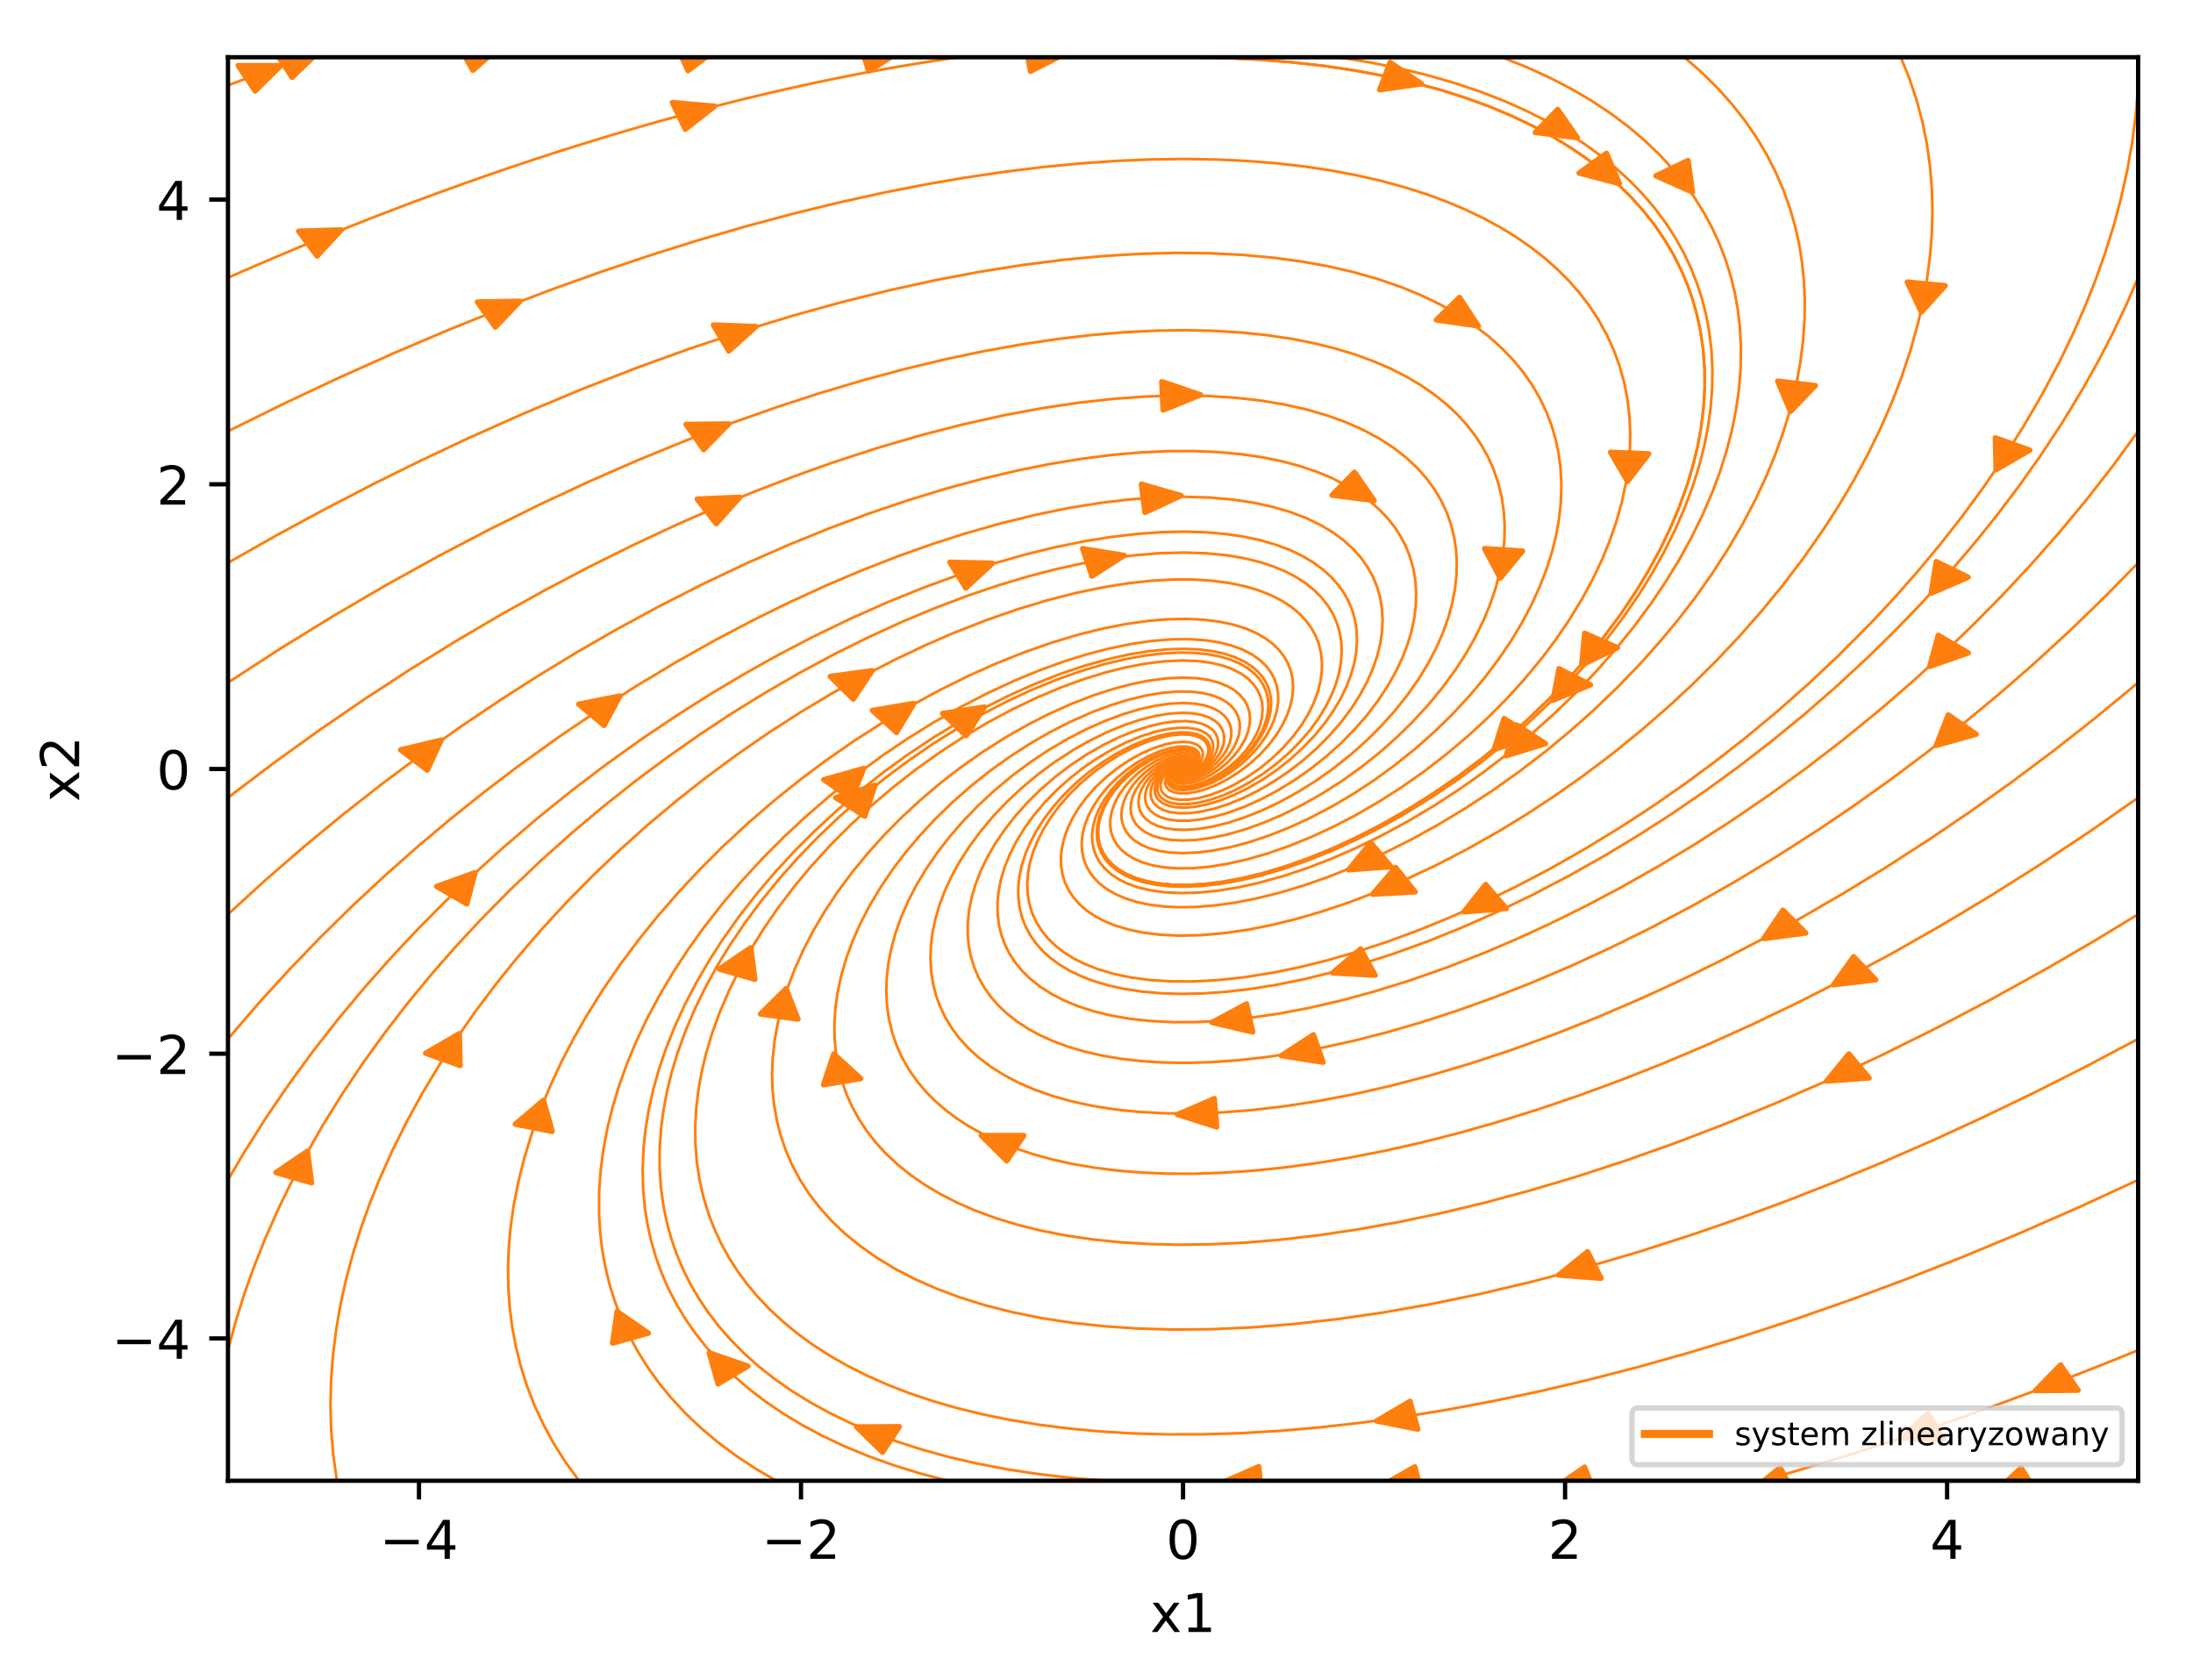 <?xml version="1.0" encoding="utf-8" standalone="no"?>
<!DOCTYPE svg PUBLIC "-//W3C//DTD SVG 1.1//EN"
  "http://www.w3.org/Graphics/SVG/1.1/DTD/svg11.dtd">
<!-- Created with matplotlib (http://matplotlib.org/) -->
<svg height="314pt" version="1.1" viewBox="0 0 410 314" width="410pt" xmlns="http://www.w3.org/2000/svg" xmlns:xlink="http://www.w3.org/1999/xlink">
 <defs>
  <style type="text/css">
*{stroke-linecap:butt;stroke-linejoin:round;}
  </style>
 </defs>
 <g id="figure_1">
  <g id="patch_1">
   <path d="M 0 314.368 
L 410.44 314.368 
L 410.44 0 
L 0 0 
z
" style="fill:#ffffff;"/>
  </g>
  <g id="axes_1">
   <g id="patch_2">
    <path d="M 42.62 276.812 
L 399.74 276.812 
L 399.74 10.7 
L 42.62 10.7 
z
" style="fill:#ffffff;"/>
   </g>
   <g id="patch_3">
    <path clip-path="url(#pc51d9f8106)" d="M 302.759 34.327 
L 295.223 32.358 
L 297.775 30.515 
L 297.8 30.496 
L 297.801 30.496 
L 300.352 28.653 
z
" style="fill:#ff7f0e;stroke:#ff7f0e;stroke-linejoin:miter;"/>
   </g>
   <g id="patch_4">
    <path clip-path="url(#pc51d9f8106)" d="M 279.331 140.119 
L 281.188 134.331 
L 283.909 136.033 
L 283.937 136.05 
L 283.937 136.051 
L 286.659 137.753 
z
" style="fill:#ff7f0e;stroke:#ff7f0e;stroke-linejoin:miter;"/>
   </g>
   <g id="patch_5">
    <path clip-path="url(#pc51d9f8106)" d="M 294.901 25.747 
L 287.026 24.761 
L 289.12 22.621 
L 289.14 22.599 
L 289.141 22.6 
L 291.234 20.461 
z
" style="fill:#ff7f0e;stroke:#ff7f0e;stroke-linejoin:miter;"/>
   </g>
   <g id="patch_6">
    <path clip-path="url(#pc51d9f8106)" d="M 290.358 130.898 
L 291.463 125.005 
L 294.391 126.506 
L 294.421 126.52 
L 294.42 126.521 
L 297.348 128.022 
z
" style="fill:#ff7f0e;stroke:#ff7f0e;stroke-linejoin:miter;"/>
   </g>
   <g id="patch_7">
    <path clip-path="url(#pc51d9f8106)" d="M 316.427 35.921 
L 309.572 32.869 
L 312.567 31.443 
L 312.596 31.428 
L 312.597 31.429 
L 315.591 30.003 
z
" style="fill:#ff7f0e;stroke:#ff7f0e;stroke-linejoin:miter;"/>
   </g>
   <g id="patch_8">
    <path clip-path="url(#pc51d9f8106)" d="M 281.579 141.28 
L 283.575 135.519 
L 286.255 137.257 
L 286.283 137.274 
L 286.282 137.275 
L 288.962 139.013 
z
" style="fill:#ff7f0e;stroke:#ff7f0e;stroke-linejoin:miter;"/>
   </g>
   <g id="patch_9">
    <path clip-path="url(#pc51d9f8106)" d="M 334.739 76.917 
L 332.347 71.24 
L 335.856 71.66 
L 335.891 71.664 
L 335.891 71.665 
L 339.399 72.085 
z
" style="fill:#ff7f0e;stroke:#ff7f0e;stroke-linejoin:miter;"/>
   </g>
   <g id="patch_10">
    <path clip-path="url(#pc51d9f8106)" d="M 252.124 162.605 
L 256.27 157.52 
L 258.161 159.761 
L 258.181 159.784 
L 258.18 159.784 
L 260.071 162.026 
z
" style="fill:#ff7f0e;stroke:#ff7f0e;stroke-linejoin:miter;"/>
   </g>
   <g id="patch_11">
    <path clip-path="url(#pc51d9f8106)" d="M 359.215 58.345 
L 356.583 52.727 
L 360.107 53.065 
L 360.143 53.067 
L 360.143 53.068 
L 363.667 53.405 
z
" style="fill:#ff7f0e;stroke:#ff7f0e;stroke-linejoin:miter;"/>
   </g>
   <g id="patch_12">
    <path clip-path="url(#pc51d9f8106)" d="M 256.606 167.169 
L 260.914 162.159 
L 262.733 164.434 
L 262.752 164.457 
L 262.751 164.457 
L 264.569 166.732 
z
" style="fill:#ff7f0e;stroke:#ff7f0e;stroke-linejoin:miter;"/>
   </g>
   <g id="patch_13">
    <path clip-path="url(#pc51d9f8106)" d="M 373.187 87.8 
L 373.045 81.85 
L 376.251 82.992 
L 376.284 83.002 
L 376.283 83.004 
L 379.489 84.145 
z
" style="fill:#ff7f0e;stroke:#ff7f0e;stroke-linejoin:miter;"/>
   </g>
   <g id="patch_14">
    <path clip-path="url(#pc51d9f8106)" d="M 273.68 170.47 
L 277.757 165.354 
L 279.678 167.582 
L 279.699 167.604 
L 279.698 167.604 
L 281.619 169.831 
z
" style="fill:#ff7f0e;stroke:#ff7f0e;stroke-linejoin:miter;"/>
   </g>
   <g id="patch_15">
    <path clip-path="url(#pc51d9f8106)" d="M 361.055 110.894 
L 361.985 104.984 
L 364.956 106.436 
L 364.987 106.449 
L 364.986 106.45 
L 367.958 107.902 
z
" style="fill:#ff7f0e;stroke:#ff7f0e;stroke-linejoin:miter;"/>
   </g>
   <g id="patch_16">
    <path clip-path="url(#pc51d9f8106)" d="M 249.14 181.88 
L 254.38 177.39 
L 255.736 179.838 
L 255.75 179.862 
L 255.749 179.863 
L 257.105 182.31 
z
" style="fill:#ff7f0e;stroke:#ff7f0e;stroke-linejoin:miter;"/>
   </g>
   <g id="patch_17">
    <path clip-path="url(#pc51d9f8106)" d="M 360.766 124.591 
L 362.375 118.763 
L 365.168 120.4 
L 365.197 120.415 
L 365.196 120.416 
L 367.988 122.053 
z
" style="fill:#ff7f0e;stroke:#ff7f0e;stroke-linejoin:miter;"/>
   </g>
   <g id="patch_18">
    <path clip-path="url(#pc51d9f8106)" d="M 226.578 191.14 
L 233.058 187.662 
L 233.626 190.276 
L 233.632 190.302 
L 233.632 190.303 
L 234.2 192.916 
z
" style="fill:#ff7f0e;stroke:#ff7f0e;stroke-linejoin:miter;"/>
   </g>
   <g id="patch_19">
    <path clip-path="url(#pc51d9f8106)" d="M 361.998 139.349 
L 364.239 133.638 
L 366.844 135.439 
L 366.871 135.456 
L 366.87 135.457 
L 369.474 137.258 
z
" style="fill:#ff7f0e;stroke:#ff7f0e;stroke-linejoin:miter;"/>
   </g>
   <g id="patch_20">
    <path clip-path="url(#pc51d9f8106)" d="M 239.552 197.348 
L 245.561 193.429 
L 246.458 195.991 
L 246.468 196.016 
L 246.467 196.017 
L 247.364 198.579 
z
" style="fill:#ff7f0e;stroke:#ff7f0e;stroke-linejoin:miter;"/>
   </g>
   <g id="patch_21">
    <path clip-path="url(#pc51d9f8106)" d="M 329.734 175.468 
L 333.328 170.154 
L 335.451 172.277 
L 335.474 172.298 
L 335.472 172.299 
L 337.595 174.422 
z
" style="fill:#ff7f0e;stroke:#ff7f0e;stroke-linejoin:miter;"/>
   </g>
   <g id="patch_22">
    <path clip-path="url(#pc51d9f8106)" d="M 220.123 208.347 
L 227.034 205.366 
L 227.251 208.009 
L 227.254 208.035 
L 227.253 208.035 
L 227.47 210.678 
z
" style="fill:#ff7f0e;stroke:#ff7f0e;stroke-linejoin:miter;"/>
   </g>
   <g id="patch_23">
    <path clip-path="url(#pc51d9f8106)" d="M 342.803 184.094 
L 346.539 178.835 
L 348.605 180.99 
L 348.627 181.01 
L 348.626 181.011 
L 350.691 183.166 
z
" style="fill:#ff7f0e;stroke:#ff7f0e;stroke-linejoin:miter;"/>
   </g>
   <g id="patch_24">
    <path clip-path="url(#pc51d9f8106)" d="M 183.434 212.266 
L 191.419 212.268 
L 189.829 214.636 
L 189.814 214.66 
L 189.813 214.66 
L 188.223 217.028 
z
" style="fill:#ff7f0e;stroke:#ff7f0e;stroke-linejoin:miter;"/>
   </g>
   <g id="patch_25">
    <path clip-path="url(#pc51d9f8106)" d="M 341.499 202.091 
L 345.661 197.013 
L 347.545 199.258 
L 347.566 199.279 
L 347.564 199.28 
L 349.448 201.525 
z
" style="fill:#ff7f0e;stroke:#ff7f0e;stroke-linejoin:miter;"/>
   </g>
   <g id="patch_26">
    <path clip-path="url(#pc51d9f8106)" d="M 155.875 197.021 
L 160.924 201.631 
L 157.457 202.211 
L 157.422 202.217 
L 157.422 202.217 
L 153.955 202.796 
z
" style="fill:#ff7f0e;stroke:#ff7f0e;stroke-linejoin:miter;"/>
   </g>
   <g id="patch_27">
    <path clip-path="url(#pc51d9f8106)" d="M 291.392 238.361 
L 296.81 233.989 
L 298.066 236.466 
L 298.081 236.49 
L 298.079 236.491 
L 299.336 238.967 
z
" style="fill:#ff7f0e;stroke:#ff7f0e;stroke-linejoin:miter;"/>
   </g>
   <g id="patch_28">
    <path clip-path="url(#pc51d9f8106)" d="M 146.958 184.806 
L 149.197 190.518 
L 145.701 190.045 
L 145.665 190.041 
L 145.665 190.041 
L 142.169 189.568 
z
" style="fill:#ff7f0e;stroke:#ff7f0e;stroke-linejoin:miter;"/>
   </g>
   <g id="patch_29">
    <path clip-path="url(#pc51d9f8106)" d="M 257.354 265.641 
L 263.628 261.96 
L 264.345 264.553 
L 264.355 264.579 
L 264.353 264.579 
L 265.07 267.172 
z
" style="fill:#ff7f0e;stroke:#ff7f0e;stroke-linejoin:miter;"/>
   </g>
   <g id="patch_30">
    <path clip-path="url(#pc51d9f8106)" d="M 140.376 177.152 
L 141.133 183.076 
L 137.819 182.122 
L 137.785 182.113 
L 137.786 182.112 
L 134.471 181.158 
z
" style="fill:#ff7f0e;stroke:#ff7f0e;stroke-linejoin:miter;"/>
   </g>
   <g id="patch_31">
    <path clip-path="url(#pc51d9f8106)" d="M 380.537 259.967 
L 385.242 255.16 
L 386.874 257.512 
L 386.893 257.535 
L 386.89 257.536 
L 388.521 259.888 
z
" style="fill:#ff7f0e;stroke:#ff7f0e;stroke-linejoin:miter;"/>
   </g>
   <g id="patch_32">
    <path clip-path="url(#pc51d9f8106)" d="M 355.417 268.864 
L 360.43 264.232 
L 361.907 266.641 
L 361.924 266.664 
L 361.921 266.665 
L 363.397 269.074 
z
" style="fill:#ff7f0e;stroke:#ff7f0e;stroke-linejoin:miter;"/>
   </g>
   <g id="patch_33">
    <path clip-path="url(#pc51d9f8106)" d="M 372.893 279.061 
L 377.859 274.401 
L 379.36 276.801 
L 379.378 276.824 
L 379.375 276.825 
L 380.876 279.225 
z
" style="fill:#ff7f0e;stroke:#ff7f0e;stroke-linejoin:miter;"/>
   </g>
   <g id="patch_34">
    <path clip-path="url(#pc51d9f8106)" d="M 327.423 278.719 
L 332.813 274.328 
L 334.086 276.8 
L 334.101 276.824 
L 334.098 276.825 
L 335.371 279.297 
z
" style="fill:#ff7f0e;stroke:#ff7f0e;stroke-linejoin:miter;"/>
   </g>
   <g id="patch_35">
    <path clip-path="url(#pc51d9f8106)" d="M 290.404 278.317 
L 296.245 274.26 
L 297.25 276.8 
L 297.263 276.825 
L 297.26 276.825 
L 298.265 279.365 
z
" style="fill:#ff7f0e;stroke:#ff7f0e;stroke-linejoin:miter;"/>
   </g>
   <g id="patch_36">
    <path clip-path="url(#pc51d9f8106)" d="M 258.177 277.823 
L 264.511 274.2 
L 265.186 276.799 
L 265.195 276.825 
L 265.193 276.825 
L 265.868 279.425 
z
" style="fill:#ff7f0e;stroke:#ff7f0e;stroke-linejoin:miter;"/>
   </g>
   <g id="patch_37">
    <path clip-path="url(#pc51d9f8106)" d="M 228.468 277.184 
L 235.344 274.157 
L 235.592 276.799 
L 235.596 276.825 
L 235.594 276.825 
L 235.843 279.467 
z
" style="fill:#ff7f0e;stroke:#ff7f0e;stroke-linejoin:miter;"/>
   </g>
   <g id="patch_38">
    <path clip-path="url(#pc51d9f8106)" d="M 160.151 266.75 
L 168.136 266.699 
L 166.574 269.077 
L 166.56 269.102 
L 166.559 269.101 
L 164.997 271.48 
z
" style="fill:#ff7f0e;stroke:#ff7f0e;stroke-linejoin:miter;"/>
   </g>
   <g id="patch_39">
    <path clip-path="url(#pc51d9f8106)" d="M 163.588 146.792 
L 161.677 152.57 
L 158.971 150.853 
L 158.944 150.837 
L 158.944 150.836 
L 156.239 149.12 
z
" style="fill:#ff7f0e;stroke:#ff7f0e;stroke-linejoin:miter;"/>
   </g>
   <g id="patch_40">
    <path clip-path="url(#pc51d9f8106)" d="M 132.592 252.883 
L 139.831 255.394 
L 137.049 257.041 
L 137.022 257.058 
L 137.021 257.058 
L 134.24 258.705 
z
" style="fill:#ff7f0e;stroke:#ff7f0e;stroke-linejoin:miter;"/>
   </g>
   <g id="patch_41">
    <path clip-path="url(#pc51d9f8106)" d="M 184.039 132.166 
L 180.645 137.552 
L 178.443 135.474 
L 178.421 135.453 
L 178.421 135.453 
L 176.22 133.374 
z
" style="fill:#ff7f0e;stroke:#ff7f0e;stroke-linejoin:miter;"/>
   </g>
   <g id="patch_42">
    <path clip-path="url(#pc51d9f8106)" d="M 115.37 245.166 
L 121.22 249.217 
L 117.892 250.146 
L 117.859 250.156 
L 117.859 250.155 
L 114.531 251.084 
z
" style="fill:#ff7f0e;stroke:#ff7f0e;stroke-linejoin:miter;"/>
   </g>
   <g id="patch_43">
    <path clip-path="url(#pc51d9f8106)" d="M 161.479 143.651 
L 159.248 149.365 
L 156.64 147.566 
L 156.613 147.549 
L 156.614 147.548 
L 154.006 145.75 
z
" style="fill:#ff7f0e;stroke:#ff7f0e;stroke-linejoin:miter;"/>
   </g>
   <g id="patch_44">
    <path clip-path="url(#pc51d9f8106)" d="M 101.603 205.684 
L 103.244 211.507 
L 99.807 210.835 
L 99.772 210.829 
L 99.773 210.828 
L 96.336 210.156 
z
" style="fill:#ff7f0e;stroke:#ff7f0e;stroke-linejoin:miter;"/>
   </g>
   <g id="patch_45">
    <path clip-path="url(#pc51d9f8106)" d="M 170.875 131.49 
L 167.615 136.922 
L 165.363 134.874 
L 165.339 134.854 
L 165.34 134.854 
L 163.087 132.806 
z
" style="fill:#ff7f0e;stroke:#ff7f0e;stroke-linejoin:miter;"/>
   </g>
   <g id="patch_46">
    <path clip-path="url(#pc51d9f8106)" d="M 85.874 193.229 
L 86.02 199.179 
L 82.813 198.038 
L 82.781 198.028 
L 82.781 198.026 
L 79.575 196.886 
z
" style="fill:#ff7f0e;stroke:#ff7f0e;stroke-linejoin:miter;"/>
   </g>
   <g id="patch_47">
    <path clip-path="url(#pc51d9f8106)" d="M 163.074 125.371 
L 159.521 130.7 
L 157.382 128.586 
L 157.36 128.565 
L 157.361 128.565 
L 155.221 126.451 
z
" style="fill:#ff7f0e;stroke:#ff7f0e;stroke-linejoin:miter;"/>
   </g>
   <g id="patch_48">
    <path clip-path="url(#pc51d9f8106)" d="M 57.49 215.189 
L 58.241 221.113 
L 54.927 220.157 
L 54.893 220.149 
L 54.894 220.148 
L 51.58 219.192 
z
" style="fill:#ff7f0e;stroke:#ff7f0e;stroke-linejoin:miter;"/>
   </g>
   <g id="patch_49">
    <path clip-path="url(#pc51d9f8106)" d="M 210.206 103.831 
L 204.156 107.715 
L 203.285 105.148 
L 203.276 105.122 
L 203.277 105.122 
L 202.406 102.555 
z
" style="fill:#ff7f0e;stroke:#ff7f0e;stroke-linejoin:miter;"/>
   </g>
   <g id="patch_50">
    <path clip-path="url(#pc51d9f8106)" d="M 88.818 163.131 
L 87.277 168.969 
L 84.466 167.35 
L 84.436 167.335 
L 84.437 167.334 
L 81.625 165.715 
z
" style="fill:#ff7f0e;stroke:#ff7f0e;stroke-linejoin:miter;"/>
   </g>
   <g id="patch_51">
    <path clip-path="url(#pc51d9f8106)" d="M 185.562 105.289 
L 180.567 109.931 
L 179.082 107.526 
L 179.066 107.502 
L 179.067 107.502 
L 177.581 105.097 
z
" style="fill:#ff7f0e;stroke:#ff7f0e;stroke-linejoin:miter;"/>
   </g>
   <g id="patch_52">
    <path clip-path="url(#pc51d9f8106)" d="M 115.909 130.098 
L 112.931 135.619 
L 110.575 133.637 
L 110.55 133.618 
L 110.551 133.617 
L 108.195 131.636 
z
" style="fill:#ff7f0e;stroke:#ff7f0e;stroke-linejoin:miter;"/>
   </g>
   <g id="patch_53">
    <path clip-path="url(#pc51d9f8106)" d="M 220.834 92.651 
L 214.058 95.8 
L 213.724 93.164 
L 213.72 93.138 
L 213.721 93.138 
L 213.387 90.502 
z
" style="fill:#ff7f0e;stroke:#ff7f0e;stroke-linejoin:miter;"/>
   </g>
   <g id="patch_54">
    <path clip-path="url(#pc51d9f8106)" d="M 82.488 138.355 
L 79.885 143.981 
L 77.398 142.089 
L 77.372 142.071 
L 77.373 142.07 
L 74.886 140.179 
z
" style="fill:#ff7f0e;stroke:#ff7f0e;stroke-linejoin:miter;"/>
   </g>
   <g id="patch_55">
    <path clip-path="url(#pc51d9f8106)" d="M 256.903 93.564 
L 249.029 92.572 
L 251.126 90.434 
L 251.147 90.412 
L 251.147 90.413 
L 253.244 88.275 
z
" style="fill:#ff7f0e;stroke:#ff7f0e;stroke-linejoin:miter;"/>
   </g>
   <g id="patch_56">
    <path clip-path="url(#pc51d9f8106)" d="M 138.316 92.947 
L 133.908 97.909 
L 132.135 95.614 
L 132.115 95.592 
L 132.117 95.591 
L 130.344 93.297 
z
" style="fill:#ff7f0e;stroke:#ff7f0e;stroke-linejoin:miter;"/>
   </g>
   <g id="patch_57">
    <path clip-path="url(#pc51d9f8106)" d="M 224.466 73.811 
L 217.452 76.655 
L 217.329 74.009 
L 217.327 73.982 
L 217.327 73.982 
L 217.204 71.336 
z
" style="fill:#ff7f0e;stroke:#ff7f0e;stroke-linejoin:miter;"/>
   </g>
   <g id="patch_58">
    <path clip-path="url(#pc51d9f8106)" d="M 136.249 79.243 
L 131.555 84.057 
L 129.918 81.707 
L 129.9 81.684 
L 129.902 81.683 
L 128.265 79.333 
z
" style="fill:#ff7f0e;stroke:#ff7f0e;stroke-linejoin:miter;"/>
   </g>
   <g id="patch_59">
    <path clip-path="url(#pc51d9f8106)" d="M 280.483 108.083 
L 277.544 102.551 
L 281.084 102.78 
L 281.12 102.782 
L 281.12 102.782 
L 284.66 103.011 
z
" style="fill:#ff7f0e;stroke:#ff7f0e;stroke-linejoin:miter;"/>
   </g>
   <g id="patch_60">
    <path clip-path="url(#pc51d9f8106)" d="M 141.352 61.041 
L 136.254 65.621 
L 134.822 63.197 
L 134.806 63.174 
L 134.808 63.173 
L 133.376 60.75 
z
" style="fill:#ff7f0e;stroke:#ff7f0e;stroke-linejoin:miter;"/>
   </g>
   <g id="patch_61">
    <path clip-path="url(#pc51d9f8106)" d="M 276.379 60.932 
L 268.533 59.821 
L 270.688 57.715 
L 270.709 57.694 
L 270.709 57.694 
L 272.863 55.589 
z
" style="fill:#ff7f0e;stroke:#ff7f0e;stroke-linejoin:miter;"/>
   </g>
   <g id="patch_62">
    <path clip-path="url(#pc51d9f8106)" d="M 97.24 56.31 
L 92.599 61.153 
L 90.936 58.813 
L 90.917 58.79 
L 90.92 58.789 
L 89.257 56.449 
z
" style="fill:#ff7f0e;stroke:#ff7f0e;stroke-linejoin:miter;"/>
   </g>
   <g id="patch_63">
    <path clip-path="url(#pc51d9f8106)" d="M 304.278 90.003 
L 301.107 84.542 
L 304.655 84.688 
L 304.691 84.689 
L 304.691 84.69 
L 308.239 84.836 
z
" style="fill:#ff7f0e;stroke:#ff7f0e;stroke-linejoin:miter;"/>
   </g>
   <g id="patch_64">
    <path clip-path="url(#pc51d9f8106)" d="M 63.814 42.974 
L 59.277 47.871 
L 57.564 45.551 
L 57.544 45.529 
L 57.547 45.528 
L 55.835 43.208 
z
" style="fill:#ff7f0e;stroke:#ff7f0e;stroke-linejoin:miter;"/>
   </g>
   <g id="patch_65">
    <path clip-path="url(#pc51d9f8106)" d="M 133.633 19.854 
L 128.129 24.166 
L 126.922 21.676 
L 126.907 21.651 
L 126.91 21.651 
L 125.702 19.16 
z
" style="fill:#ff7f0e;stroke:#ff7f0e;stroke-linejoin:miter;"/>
   </g>
   <g id="patch_66">
    <path clip-path="url(#pc51d9f8106)" d="M 52.507 12.26 
L 47.71 17.017 
L 46.124 14.647 
L 46.104 14.625 
L 46.108 14.623 
L 44.522 12.254 
z
" style="fill:#ff7f0e;stroke:#ff7f0e;stroke-linejoin:miter;"/>
   </g>
   <g id="patch_67">
    <path clip-path="url(#pc51d9f8106)" d="M 59.477 9.76 
L 54.603 14.473 
L 53.055 12.09 
L 53.036 12.067 
L 53.04 12.066 
L 51.492 9.683 
z
" style="fill:#ff7f0e;stroke:#ff7f0e;stroke-linejoin:miter;"/>
   </g>
   <g id="patch_68">
    <path clip-path="url(#pc51d9f8106)" d="M 93.577 8.616 
L 88.402 13.148 
L 87.011 10.711 
L 86.994 10.688 
L 86.997 10.687 
L 85.607 8.25 
z
" style="fill:#ff7f0e;stroke:#ff7f0e;stroke-linejoin:miter;"/>
   </g>
   <g id="patch_69">
    <path clip-path="url(#pc51d9f8106)" d="M 134.229 8.985 
L 128.618 13.219 
L 127.473 10.712 
L 127.459 10.687 
L 127.462 10.687 
L 126.317 8.18 
z
" style="fill:#ff7f0e;stroke:#ff7f0e;stroke-linejoin:miter;"/>
   </g>
   <g id="patch_70">
    <path clip-path="url(#pc51d9f8106)" d="M 168.506 9.427 
L 162.424 13.284 
L 161.575 10.712 
L 161.564 10.687 
L 161.566 10.687 
L 160.717 8.116 
z
" style="fill:#ff7f0e;stroke:#ff7f0e;stroke-linejoin:miter;"/>
   </g>
   <g id="patch_71">
    <path clip-path="url(#pc51d9f8106)" d="M 199.241 9.986 
L 192.643 13.337 
L 192.166 10.713 
L 192.159 10.687 
L 192.161 10.687 
L 191.685 8.063 
z
" style="fill:#ff7f0e;stroke:#ff7f0e;stroke-linejoin:miter;"/>
   </g>
   <g id="patch_72">
    <path clip-path="url(#pc51d9f8106)" d="M 265.788 15.68 
L 257.941 16.785 
L 258.912 14.238 
L 258.921 14.212 
L 258.922 14.213 
L 259.893 11.666 
z
" style="fill:#ff7f0e;stroke:#ff7f0e;stroke-linejoin:miter;"/>
   </g>
   <g id="patch_73">
    <path clip-path="url(#pc51d9f8106)" d="M 295.7 124.311 
L 296.261 118.375 
L 299.32 119.723 
L 299.351 119.736 
L 299.351 119.737 
L 302.41 121.084 
z
" style="fill:#ff7f0e;stroke:#ff7f0e;stroke-linejoin:miter;"/>
   </g>
   <g id="matplotlib.axis_1">
    <g id="xtick_1">
     <g id="line2d_1">
      <defs>
       <path d="M 0 0 
L 0 3.5 
" id="m38760c945a" style="stroke:#000000;stroke-width:0.8;"/>
      </defs>
      <g>
       <use style="stroke:#000000;stroke-width:0.8;" x="78.332" xlink:href="#m38760c945a" y="276.812"/>
      </g>
     </g>
     <g id="text_1">
      <!-- −4 -->
      <defs>
       <path d="M 10.594 35.5 
L 73.188 35.5 
L 73.188 27.203 
L 10.594 27.203 
z
" id="DejaVuSans-2212"/>
       <path d="M 37.797 64.312 
L 12.891 25.391 
L 37.797 25.391 
z
M 35.203 72.906 
L 47.609 72.906 
L 47.609 25.391 
L 58.016 25.391 
L 58.016 17.188 
L 47.609 17.188 
L 47.609 0 
L 37.797 0 
L 37.797 17.188 
L 4.891 17.188 
L 4.891 26.703 
z
" id="DejaVuSans-34"/>
      </defs>
      <g transform="translate(70.961 291.41)scale(0.1 -0.1)">
       <use xlink:href="#DejaVuSans-2212"/>
       <use x="83.789" xlink:href="#DejaVuSans-34"/>
      </g>
     </g>
    </g>
    <g id="xtick_2">
     <g id="line2d_2">
      <g>
       <use style="stroke:#000000;stroke-width:0.8;" x="149.756" xlink:href="#m38760c945a" y="276.812"/>
      </g>
     </g>
     <g id="text_2">
      <!-- −2 -->
      <defs>
       <path d="M 19.188 8.297 
L 53.609 8.297 
L 53.609 0 
L 7.328 0 
L 7.328 8.297 
Q 12.938 14.109 22.625 23.891 
Q 32.328 33.688 34.812 36.531 
Q 39.547 41.844 41.422 45.531 
Q 43.312 49.219 43.312 52.781 
Q 43.312 58.594 39.234 62.25 
Q 35.156 65.922 28.609 65.922 
Q 23.969 65.922 18.812 64.312 
Q 13.672 62.703 7.812 59.422 
L 7.812 69.391 
Q 13.766 71.781 18.938 73 
Q 24.125 74.219 28.422 74.219 
Q 39.75 74.219 46.484 68.547 
Q 53.219 62.891 53.219 53.422 
Q 53.219 48.922 51.531 44.891 
Q 49.859 40.875 45.406 35.406 
Q 44.188 33.984 37.641 27.219 
Q 31.109 20.453 19.188 8.297 
" id="DejaVuSans-32"/>
      </defs>
      <g transform="translate(142.385 291.41)scale(0.1 -0.1)">
       <use xlink:href="#DejaVuSans-2212"/>
       <use x="83.789" xlink:href="#DejaVuSans-32"/>
      </g>
     </g>
    </g>
    <g id="xtick_3">
     <g id="line2d_3">
      <g>
       <use style="stroke:#000000;stroke-width:0.8;" x="221.18" xlink:href="#m38760c945a" y="276.812"/>
      </g>
     </g>
     <g id="text_3">
      <!-- 0 -->
      <defs>
       <path d="M 31.781 66.406 
Q 24.172 66.406 20.328 58.906 
Q 16.5 51.422 16.5 36.375 
Q 16.5 21.391 20.328 13.891 
Q 24.172 6.391 31.781 6.391 
Q 39.453 6.391 43.281 13.891 
Q 47.125 21.391 47.125 36.375 
Q 47.125 51.422 43.281 58.906 
Q 39.453 66.406 31.781 66.406 
M 31.781 74.219 
Q 44.047 74.219 50.516 64.516 
Q 56.984 54.828 56.984 36.375 
Q 56.984 17.969 50.516 8.266 
Q 44.047 -1.422 31.781 -1.422 
Q 19.531 -1.422 13.062 8.266 
Q 6.594 17.969 6.594 36.375 
Q 6.594 54.828 13.062 64.516 
Q 19.531 74.219 31.781 74.219 
" id="DejaVuSans-30"/>
      </defs>
      <g transform="translate(217.999 291.41)scale(0.1 -0.1)">
       <use xlink:href="#DejaVuSans-30"/>
      </g>
     </g>
    </g>
    <g id="xtick_4">
     <g id="line2d_4">
      <g>
       <use style="stroke:#000000;stroke-width:0.8;" x="292.604" xlink:href="#m38760c945a" y="276.812"/>
      </g>
     </g>
     <g id="text_4">
      <!-- 2 -->
      <g transform="translate(289.423 291.41)scale(0.1 -0.1)">
       <use xlink:href="#DejaVuSans-32"/>
      </g>
     </g>
    </g>
    <g id="xtick_5">
     <g id="line2d_5">
      <g>
       <use style="stroke:#000000;stroke-width:0.8;" x="364.028" xlink:href="#m38760c945a" y="276.812"/>
      </g>
     </g>
     <g id="text_5">
      <!-- 4 -->
      <g transform="translate(360.847 291.41)scale(0.1 -0.1)">
       <use xlink:href="#DejaVuSans-34"/>
      </g>
     </g>
    </g>
    <g id="text_6">
     <!-- x1 -->
     <defs>
      <path d="M 54.891 54.688 
L 35.109 28.078 
L 55.906 0 
L 45.312 0 
L 29.391 21.484 
L 13.484 0 
L 2.875 0 
L 24.125 28.609 
L 4.688 54.688 
L 15.281 54.688 
L 29.781 35.203 
L 44.281 54.688 
z
" id="DejaVuSans-78"/>
      <path d="M 12.406 8.297 
L 28.516 8.297 
L 28.516 63.922 
L 10.984 60.406 
L 10.984 69.391 
L 28.422 72.906 
L 38.281 72.906 
L 38.281 8.297 
L 54.391 8.297 
L 54.391 0 
L 12.406 0 
z
" id="DejaVuSans-31"/>
     </defs>
     <g transform="translate(215.04 305.089)scale(0.1 -0.1)">
      <use xlink:href="#DejaVuSans-78"/>
      <use x="59.18" xlink:href="#DejaVuSans-31"/>
     </g>
    </g>
   </g>
   <g id="matplotlib.axis_2">
    <g id="ytick_1">
     <g id="line2d_6">
      <defs>
       <path d="M 0 0 
L -3.5 0 
" id="m503bd216f7" style="stroke:#000000;stroke-width:0.8;"/>
      </defs>
      <g>
       <use style="stroke:#000000;stroke-width:0.8;" x="42.62" xlink:href="#m503bd216f7" y="250.201"/>
      </g>
     </g>
     <g id="text_7">
      <!-- −4 -->
      <g transform="translate(20.878 254)scale(0.1 -0.1)">
       <use xlink:href="#DejaVuSans-2212"/>
       <use x="83.789" xlink:href="#DejaVuSans-34"/>
      </g>
     </g>
    </g>
    <g id="ytick_2">
     <g id="line2d_7">
      <g>
       <use style="stroke:#000000;stroke-width:0.8;" x="42.62" xlink:href="#m503bd216f7" y="196.978"/>
      </g>
     </g>
     <g id="text_8">
      <!-- −2 -->
      <g transform="translate(20.878 200.778)scale(0.1 -0.1)">
       <use xlink:href="#DejaVuSans-2212"/>
       <use x="83.789" xlink:href="#DejaVuSans-32"/>
      </g>
     </g>
    </g>
    <g id="ytick_3">
     <g id="line2d_8">
      <g>
       <use style="stroke:#000000;stroke-width:0.8;" x="42.62" xlink:href="#m503bd216f7" y="143.756"/>
      </g>
     </g>
     <g id="text_9">
      <!-- 0 -->
      <g transform="translate(29.258 147.555)scale(0.1 -0.1)">
       <use xlink:href="#DejaVuSans-30"/>
      </g>
     </g>
    </g>
    <g id="ytick_4">
     <g id="line2d_9">
      <g>
       <use style="stroke:#000000;stroke-width:0.8;" x="42.62" xlink:href="#m503bd216f7" y="90.534"/>
      </g>
     </g>
     <g id="text_10">
      <!-- 2 -->
      <g transform="translate(29.258 94.333)scale(0.1 -0.1)">
       <use xlink:href="#DejaVuSans-32"/>
      </g>
     </g>
    </g>
    <g id="ytick_5">
     <g id="line2d_10">
      <g>
       <use style="stroke:#000000;stroke-width:0.8;" x="42.62" xlink:href="#m503bd216f7" y="37.311"/>
      </g>
     </g>
     <g id="text_11">
      <!-- 4 -->
      <g transform="translate(29.258 41.11)scale(0.1 -0.1)">
       <use xlink:href="#DejaVuSans-34"/>
      </g>
     </g>
    </g>
    <g id="text_12">
     <!-- x2 -->
     <g transform="translate(14.798 149.897)rotate(-90)scale(0.1 -0.1)">
      <use xlink:href="#DejaVuSans-78"/>
      <use x="59.18" xlink:href="#DejaVuSans-32"/>
     </g>
    </g>
   </g>
   <g id="line2d_11">
    <path clip-path="url(#pc51d9f8106)" d="M 221.18 10.7 
L 228.18 10.805 
L 234.894 11.114 
L 241.323 11.619 
L 247.469 12.311 
L 253.333 13.183 
L 258.916 14.225 
L 264.221 15.43 
L 269.251 16.788 
L 274.008 18.293 
L 278.495 19.935 
L 282.717 21.707 
L 286.677 23.601 
L 290.379 25.609 
L 293.827 27.723 
L 297.026 29.937 
L 299.98 32.242 
L 302.695 34.632 
L 305.176 37.099 
L 307.428 39.637 
L 309.456 42.238 
L 311.267 44.897 
L 312.865 47.607 
L 314.256 50.361 
L 315.447 53.153 
L 316.444 55.978 
L 317.252 58.83 
L 317.877 61.704 
L 318.413 65.317 
L 318.685 68.946 
L 318.706 72.58 
L 318.488 76.21 
L 318.044 79.828 
L 317.385 83.425 
L 316.524 86.994 
L 315.472 90.527 
L 313.975 94.711 
L 312.241 98.822 
L 310.291 102.85 
L 308.142 106.787 
L 305.815 110.623 
L 302.899 114.963 
L 299.793 119.145 
L 296.526 123.161 
L 293.123 127.003 
L 289.61 130.664 
L 285.49 134.621 
L 281.292 138.33 
L 277.048 141.787 
L 272.786 144.991 
L 268.005 148.291 
L 263.273 151.272 
L 258.623 153.939 
L 254.083 156.297 
L 249.679 158.355 
L 244.973 160.302 
L 240.488 161.906 
L 236.246 163.186 
L 232.265 164.158 
L 228.557 164.844 
L 225.132 165.265 
L 221.995 165.44 
L 219.149 165.393 
L 216.593 165.145 
L 214.324 164.717 
L 212.336 164.13 
L 210.622 163.406 
L 209.171 162.563 
L 207.972 161.622 
L 207.013 160.601 
L 206.28 159.516 
L 205.717 158.27 
L 205.39 156.988 
L 205.277 155.687 
L 205.375 154.268 
L 205.709 152.751 
L 206.296 151.166 
L 207.141 149.548 
L 208.234 147.937 
L 209.551 146.379 
L 211.143 144.845 
L 212.874 143.477 
L 214.761 142.271 
L 216.631 141.333 
L 218.469 140.661 
L 220.107 140.299 
L 221.433 140.225 
L 222.441 140.376 
L 223.143 140.693 
L 223.569 141.119 
L 223.758 141.623 
L 223.731 142.181 
L 223.477 142.799 
L 222.966 143.441 
L 222.251 143.984 
L 221.491 144.295 
L 220.953 144.3 
L 220.763 144.119 
L 220.824 143.884 
L 221.105 143.675 
L 221.248 143.694 
L 221.216 143.757 
L 221.17 143.768 
L 221.18 143.756 
" style="fill:none;stroke:#ff7f0e;stroke-linecap:square;stroke-width:0.5;"/>
   </g>
   <g id="line2d_12">
    <path clip-path="url(#pc51d9f8106)" d="M 250.199 10.7 
L 256.038 11.653 
L 261.594 12.775 
L 266.868 14.059 
L 271.864 15.496 
L 276.585 17.077 
L 281.033 18.796 
L 285.213 20.643 
L 289.129 22.61 
L 292.785 24.691 
L 296.185 26.876 
L 299.334 29.159 
L 302.237 31.533 
L 304.9 33.989 
L 307.326 36.521 
L 309.522 39.122 
L 311.494 41.785 
L 313.247 44.504 
L 314.786 47.272 
L 316.119 50.082 
L 317.25 52.929 
L 318.186 55.807 
L 318.934 58.71 
L 319.499 61.633 
L 319.958 65.305 
L 320.153 68.99 
L 320.098 72.677 
L 319.804 76.358 
L 319.285 80.023 
L 318.551 83.665 
L 317.616 87.276 
L 316.491 90.849 
L 314.908 95.076 
L 313.09 99.227 
L 311.056 103.291 
L 308.828 107.26 
L 306.422 111.126 
L 303.418 115.495 
L 300.228 119.702 
L 296.88 123.738 
L 293.4 127.597 
L 289.813 131.271 
L 285.615 135.237 
L 281.344 138.951 
L 277.031 142.41 
L 272.706 145.61 
L 267.861 148.903 
L 263.072 151.873 
L 258.37 154.524 
L 253.786 156.863 
L 249.343 158.9 
L 244.601 160.821 
L 240.087 162.396 
L 235.823 163.645 
L 231.825 164.585 
L 228.107 165.238 
L 224.676 165.625 
L 221.539 165.766 
L 218.697 165.685 
L 216.149 165.404 
L 213.892 164.943 
L 211.918 164.324 
L 210.22 163.569 
L 208.788 162.698 
L 207.611 161.729 
L 206.674 160.681 
L 205.964 159.573 
L 205.428 158.302 
L 205.128 156.997 
L 205.043 155.676 
L 205.171 154.237 
L 205.536 152.702 
L 206.156 151.101 
L 207.034 149.469 
L 208.159 147.848 
L 209.508 146.282 
L 211.13 144.744 
L 212.889 143.377 
L 214.799 142.175 
L 216.687 141.245 
L 218.467 140.604 
L 220.065 140.252 
L 221.417 140.172 
L 222.445 140.322 
L 223.163 140.642 
L 223.599 141.072 
L 223.792 141.563 
L 223.775 142.129 
L 223.525 142.759 
L 223.026 143.403 
L 222.315 143.959 
L 221.542 144.292 
L 220.978 144.317 
L 220.761 144.141 
L 220.805 143.907 
L 221.074 143.684 
L 221.248 143.691 
L 221.235 143.741 
L 221.171 143.769 
L 221.18 143.756 
" style="fill:none;stroke:#ff7f0e;stroke-linecap:square;stroke-width:0.5;"/>
   </g>
   <g id="line2d_13">
    <path clip-path="url(#pc51d9f8106)" d="M 280.792 10.7 
L 285.408 12.546 
L 289.742 14.526 
L 293.799 16.631 
L 297.582 18.852 
L 301.098 21.183 
L 304.35 23.614 
L 307.344 26.138 
L 310.086 28.748 
L 312.581 31.435 
L 314.835 34.194 
L 316.853 37.016 
L 318.642 39.895 
L 320.209 42.824 
L 321.558 45.796 
L 322.697 48.806 
L 323.633 51.846 
L 324.371 54.911 
L 324.918 57.996 
L 325.281 61.093 
L 325.486 64.977 
L 325.427 68.863 
L 325.116 72.742 
L 324.567 76.605 
L 323.793 80.443 
L 322.807 84.248 
L 321.621 88.013 
L 320.248 91.73 
L 318.37 96.119 
L 316.263 100.418 
L 313.947 104.618 
L 311.441 108.71 
L 308.766 112.686 
L 305.456 117.169 
L 301.972 121.475 
L 298.341 125.595 
L 294.59 129.522 
L 290.746 133.252 
L 286.269 137.266 
L 281.736 141.011 
L 277.18 144.485 
L 272.63 147.688 
L 268.113 150.62 
L 263.103 153.599 
L 258.199 156.245 
L 253.431 158.567 
L 248.824 160.575 
L 244.4 162.279 
L 239.72 163.833 
L 235.309 165.049 
L 231.184 165.946 
L 227.356 166.547 
L 223.834 166.874 
L 220.621 166.95 
L 217.72 166.798 
L 215.128 166.442 
L 212.84 165.904 
L 210.849 165.206 
L 209.145 164.371 
L 207.718 163.42 
L 206.555 162.372 
L 205.642 161.246 
L 204.964 160.062 
L 204.504 158.835 
L 204.231 157.455 
L 204.18 156.062 
L 204.353 154.548 
L 204.774 152.937 
L 205.459 151.259 
L 206.411 149.553 
L 207.619 147.863 
L 209.057 146.235 
L 210.683 144.717 
L 212.537 143.29 
L 214.457 142.089 
L 216.446 141.109 
L 218.323 140.434 
L 220.006 140.063 
L 221.382 139.977 
L 222.442 140.118 
L 223.198 140.428 
L 223.676 140.853 
L 223.916 141.363 
L 223.933 141.94 
L 223.722 142.575 
L 223.266 143.234 
L 222.571 143.845 
L 221.779 144.255 
L 221.115 144.371 
L 220.78 144.238 
L 220.74 144.015 
L 220.927 143.761 
L 221.233 143.667 
L 221.246 143.729 
L 221.191 143.771 
L 221.168 143.766 
L 221.18 143.756 
" style="fill:none;stroke:#ff7f0e;stroke-linecap:square;stroke-width:0.5;"/>
   </g>
   <g id="line2d_14">
    <path clip-path="url(#pc51d9f8106)" d="M 314.896 10.7 
L 318.148 13.542 
L 321.12 16.477 
L 323.82 19.497 
L 326.252 22.593 
L 328.424 25.758 
L 330.343 28.984 
L 332.015 32.263 
L 333.448 35.589 
L 334.649 38.954 
L 335.625 42.351 
L 336.383 45.774 
L 336.93 49.216 
L 337.275 52.672 
L 337.424 56.135 
L 337.385 59.6 
L 337.083 63.925 
L 336.513 68.233 
L 335.689 72.516 
L 334.627 76.763 
L 333.34 80.966 
L 331.842 85.118 
L 330.147 89.21 
L 328.27 93.236 
L 325.794 97.969 
L 323.097 102.587 
L 320.201 107.079 
L 317.128 111.438 
L 313.899 115.657 
L 310.533 119.727 
L 306.462 124.282 
L 302.262 128.622 
L 297.963 132.739 
L 293.591 136.631 
L 289.173 140.293 
L 284.096 144.194 
L 279.023 147.794 
L 273.984 151.091 
L 269.008 154.091 
L 264.121 156.796 
L 258.757 159.495 
L 253.564 161.839 
L 248.568 163.843 
L 243.789 165.518 
L 239.247 166.88 
L 234.956 167.947 
L 230.927 168.734 
L 227.17 169.26 
L 223.69 169.543 
L 220.49 169.603 
L 217.57 169.457 
L 214.93 169.125 
L 212.566 168.625 
L 210.472 167.975 
L 208.64 167.194 
L 207.064 166.299 
L 205.732 165.307 
L 204.635 164.232 
L 203.76 163.092 
L 203.034 161.766 
L 202.55 160.394 
L 202.288 158.995 
L 202.237 157.442 
L 202.407 155.895 
L 202.817 154.233 
L 203.488 152.485 
L 204.432 150.687 
L 205.644 148.881 
L 207.107 147.114 
L 208.788 145.437 
L 210.637 143.898 
L 212.698 142.481 
L 214.789 141.319 
L 216.825 140.44 
L 218.724 139.86 
L 220.413 139.577 
L 221.781 139.567 
L 222.826 139.772 
L 223.564 140.137 
L 224.024 140.609 
L 224.24 141.14 
L 224.248 141.737 
L 224.032 142.402 
L 223.563 143.108 
L 222.861 143.761 
L 222.019 144.246 
L 221.262 144.441 
L 220.807 144.357 
L 220.677 144.141 
L 220.78 143.876 
L 221.099 143.657 
L 221.261 143.684 
L 221.251 143.73 
L 221.17 143.772 
L 221.18 143.756 
" style="fill:none;stroke:#ff7f0e;stroke-linecap:square;stroke-width:0.5;"/>
   </g>
   <g id="line2d_15">
    <path clip-path="url(#pc51d9f8106)" d="M 355.359 10.7 
L 356.993 14.724 
L 358.35 18.793 
L 359.439 22.898 
L 360.268 27.032 
L 360.846 31.187 
L 361.183 35.356 
L 361.287 39.531 
L 361.167 43.706 
L 360.832 47.874 
L 360.291 52.029 
L 359.554 56.165 
L 358.628 60.276 
L 357.22 65.372 
L 355.549 70.411 
L 353.632 75.382 
L 351.485 80.277 
L 349.125 85.089 
L 346.569 89.809 
L 343.831 94.43 
L 340.928 98.946 
L 337.247 104.219 
L 333.375 109.322 
L 329.337 114.249 
L 325.156 118.991 
L 320.856 123.544 
L 316.457 127.903 
L 311.982 132.063 
L 306.691 136.661 
L 301.353 140.983 
L 295.997 145.025 
L 290.649 148.788 
L 285.334 152.273 
L 280.075 155.481 
L 274.16 158.815 
L 268.374 161.801 
L 262.742 164.445 
L 257.289 166.759 
L 252.032 168.754 
L 246.99 170.442 
L 242.177 171.836 
L 237.605 172.95 
L 233.283 173.799 
L 228.73 174.456 
L 224.51 174.819 
L 220.628 174.911 
L 217.084 174.753 
L 213.877 174.369 
L 211.002 173.781 
L 208.454 173.011 
L 206.456 172.191 
L 204.702 171.26 
L 203.184 170.231 
L 201.893 169.119 
L 200.701 167.784 
L 199.77 166.378 
L 199.085 164.918 
L 198.63 163.419 
L 198.389 161.898 
L 198.351 160.197 
L 198.535 158.501 
L 198.964 156.661 
L 199.602 154.865 
L 200.504 152.974 
L 201.681 151.027 
L 203.132 149.067 
L 204.84 147.144 
L 206.775 145.31 
L 208.888 143.619 
L 211.119 142.12 
L 213.398 140.858 
L 215.645 139.868 
L 217.78 139.172 
L 219.646 138.79 
L 221.286 138.677 
L 222.598 138.806 
L 223.59 139.124 
L 224.256 139.557 
L 224.689 140.1 
L 224.884 140.694 
L 224.871 141.359 
L 224.626 142.107 
L 224.136 142.873 
L 223.403 143.609 
L 222.502 144.202 
L 221.61 144.534 
L 220.947 144.563 
L 220.628 144.385 
L 220.582 144.128 
L 220.763 143.829 
L 221.132 143.625 
L 221.279 143.674 
L 221.27 143.715 
L 221.169 143.776 
L 221.18 143.756 
" style="fill:none;stroke:#ff7f0e;stroke-linecap:square;stroke-width:0.5;"/>
   </g>
   <g id="line2d_16">
    <path clip-path="url(#pc51d9f8106)" d="M 399.74 15.954 
L 399.323 21.271 
L 398.643 26.571 
L 397.711 31.847 
L 396.539 37.092 
L 395.137 42.298 
L 393.518 47.46 
L 391.692 52.57 
L 389.67 57.623 
L 387.464 62.613 
L 385.083 67.534 
L 381.878 73.581 
L 378.437 79.505 
L 374.781 85.297 
L 370.929 90.949 
L 366.899 96.453 
L 362.711 101.805 
L 358.381 106.998 
L 353.929 112.027 
L 349.37 116.888 
L 343.782 122.495 
L 338.09 127.85 
L 332.322 132.948 
L 326.502 137.787 
L 320.653 142.365 
L 314.796 146.682 
L 308.954 150.737 
L 303.146 154.531 
L 296.436 158.631 
L 289.824 162.384 
L 283.334 165.794 
L 276.989 168.87 
L 270.809 171.619 
L 264.812 174.051 
L 259.014 176.174 
L 253.429 178.001 
L 248.069 179.543 
L 242.944 180.81 
L 238.062 181.817 
L 232.79 182.665 
L 227.852 183.208 
L 223.253 183.467 
L 218.994 183.462 
L 215.077 183.213 
L 211.498 182.741 
L 208.254 182.065 
L 205.338 181.206 
L 202.744 180.183 
L 200.732 179.168 
L 198.952 178.054 
L 197.397 176.853 
L 195.887 175.389 
L 194.648 173.843 
L 193.667 172.23 
L 192.931 170.567 
L 192.425 168.867 
L 192.135 167.143 
L 192.048 165.191 
L 192.194 163.241 
L 192.552 161.308 
L 193.172 159.196 
L 194 157.139 
L 195.117 154.955 
L 196.542 152.687 
L 198.139 150.554 
L 200.018 148.412 
L 202.157 146.315 
L 204.524 144.321 
L 206.908 142.592 
L 209.412 141.041 
L 211.971 139.713 
L 214.509 138.651 
L 216.826 137.914 
L 218.997 137.454 
L 220.864 137.281 
L 222.418 137.35 
L 223.663 137.617 
L 224.611 138.039 
L 225.283 138.575 
L 225.703 139.189 
L 225.908 139.881 
L 225.895 140.658 
L 225.652 141.483 
L 225.151 142.367 
L 224.402 143.227 
L 223.449 143.984 
L 222.42 144.53 
L 221.481 144.791 
L 220.812 144.768 
L 220.477 144.558 
L 220.41 144.271 
L 220.57 143.935 
L 220.953 143.641 
L 221.286 143.615 
L 221.272 143.736 
L 221.262 143.745 
L 221.162 143.778 
L 221.18 143.756 
" style="fill:none;stroke:#ff7f0e;stroke-linecap:square;stroke-width:0.5;"/>
   </g>
   <g id="line2d_17">
    <path clip-path="url(#pc51d9f8106)" d="M 399.74 51.914 
L 397.431 57.202 
L 394.936 62.419 
L 392.267 67.559 
L 389.433 72.616 
L 385.678 78.816 
L 381.705 84.871 
L 377.535 90.775 
L 373.186 96.52 
L 368.679 102.1 
L 364.032 107.51 
L 359.264 112.744 
L 354.392 117.798 
L 349.432 122.669 
L 343.388 128.268 
L 337.27 133.596 
L 331.102 138.648 
L 324.91 143.424 
L 318.716 147.924 
L 312.541 152.146 
L 306.408 156.094 
L 300.333 159.768 
L 293.346 163.714 
L 286.489 167.299 
L 279.787 170.53 
L 273.26 173.416 
L 266.929 175.966 
L 260.809 178.192 
L 254.916 180.104 
L 249.261 181.716 
L 243.856 183.038 
L 238.709 184.086 
L 233.827 184.871 
L 229.215 185.41 
L 224.877 185.714 
L 220.815 185.8 
L 217.029 185.681 
L 213.519 185.372 
L 210.282 184.887 
L 207.316 184.24 
L 204.615 183.445 
L 202.176 182.516 
L 199.992 181.467 
L 198.055 180.31 
L 196.359 179.058 
L 194.895 177.724 
L 193.654 176.32 
L 192.627 174.857 
L 191.704 173.126 
L 191.032 171.347 
L 190.598 169.536 
L 190.385 167.705 
L 190.377 165.868 
L 190.595 163.809 
L 191.031 161.771 
L 191.745 159.55 
L 192.67 157.389 
L 193.898 155.101 
L 195.31 152.922 
L 197.02 150.684 
L 199.022 148.439 
L 201.296 146.245 
L 203.636 144.293 
L 206.158 142.473 
L 208.805 140.84 
L 211.508 139.445 
L 214.045 138.383 
L 216.504 137.594 
L 218.696 137.116 
L 220.601 136.914 
L 222.29 136.956 
L 223.65 137.213 
L 224.646 137.614 
L 225.376 138.131 
L 225.862 138.729 
L 226.138 139.414 
L 226.202 140.16 
L 226.051 140.974 
L 225.662 141.848 
L 225.015 142.749 
L 224.116 143.609 
L 223.06 144.307 
L 222.001 144.744 
L 221.149 144.873 
L 220.606 144.752 
L 220.382 144.498 
L 220.395 144.185 
L 220.641 143.832 
L 221.071 143.588 
L 221.312 143.64 
L 221.313 143.644 
L 221.223 143.774 
L 221.16 143.777 
L 221.18 143.756 
" style="fill:none;stroke:#ff7f0e;stroke-linecap:square;stroke-width:0.5;"/>
   </g>
   <g id="line2d_18">
    <path clip-path="url(#pc51d9f8106)" d="M 399.74 80.62 
L 394.946 87.184 
L 389.963 93.566 
L 384.811 99.759 
L 379.511 105.757 
L 374.083 111.556 
L 368.548 117.15 
L 362.923 122.536 
L 357.227 127.711 
L 351.477 132.673 
L 344.53 138.343 
L 337.556 143.703 
L 330.582 148.75 
L 323.631 153.486 
L 316.728 157.912 
L 309.893 162.03 
L 303.146 165.845 
L 296.506 169.361 
L 289.989 172.583 
L 283.611 175.516 
L 277.387 178.168 
L 270.336 180.915 
L 263.53 183.3 
L 256.983 185.337 
L 250.709 187.04 
L 244.72 188.423 
L 239.024 189.501 
L 233.63 190.289 
L 228.54 190.805 
L 223.761 191.063 
L 219.292 191.079 
L 215.134 190.871 
L 211.286 190.454 
L 207.744 189.844 
L 204.506 189.057 
L 201.566 188.11 
L 198.917 187.016 
L 196.552 185.792 
L 194.464 184.452 
L 192.644 183.01 
L 191.081 181.479 
L 189.767 179.874 
L 188.69 178.206 
L 187.839 176.488 
L 187.204 174.732 
L 186.772 172.947 
L 186.513 170.887 
L 186.487 168.819 
L 186.677 166.755 
L 187.125 164.455 
L 187.798 162.193 
L 188.781 159.74 
L 189.977 157.369 
L 191.504 154.873 
L 193.211 152.509 
L 195.234 150.098 
L 197.38 147.873 
L 199.794 145.684 
L 202.442 143.591 
L 205.086 141.774 
L 207.861 140.131 
L 210.699 138.714 
L 213.366 137.625 
L 215.968 136.802 
L 218.302 136.293 
L 220.347 136.061 
L 222.095 136.069 
L 223.545 136.28 
L 224.706 136.656 
L 225.592 137.162 
L 226.222 137.763 
L 226.637 138.47 
L 226.822 139.217 
L 226.798 140.058 
L 226.543 140.961 
L 226.037 141.916 
L 225.289 142.854 
L 224.29 143.743 
L 223.168 144.444 
L 222.072 144.878 
L 221.172 145.014 
L 220.575 144.899 
L 220.302 144.643 
L 220.271 144.323 
L 220.465 143.953 
L 220.885 143.629 
L 221.276 143.568 
L 221.32 143.689 
L 221.31 143.706 
L 221.162 143.785 
L 221.18 143.756 
" style="fill:none;stroke:#ff7f0e;stroke-linecap:square;stroke-width:0.5;"/>
   </g>
   <g id="line2d_19">
    <path clip-path="url(#pc51d9f8106)" d="M 399.74 105.216 
L 393.338 111.75 
L 386.827 118.043 
L 380.231 124.092 
L 373.568 129.894 
L 366.858 135.447 
L 360.121 140.749 
L 353.374 145.8 
L 346.633 150.6 
L 339.915 155.149 
L 331.905 160.278 
L 323.975 165.051 
L 316.148 169.471 
L 308.445 173.544 
L 300.886 177.276 
L 293.488 180.674 
L 286.269 183.745 
L 279.242 186.497 
L 272.422 188.94 
L 265.821 191.082 
L 259.447 192.935 
L 253.312 194.508 
L 247.421 195.812 
L 241.782 196.858 
L 236.399 197.658 
L 231.276 198.223 
L 226.417 198.564 
L 221.822 198.695 
L 217.493 198.626 
L 213.428 198.369 
L 209.627 197.936 
L 206.089 197.34 
L 202.808 196.591 
L 199.783 195.701 
L 197.009 194.681 
L 194.481 193.543 
L 192.194 192.297 
L 190.14 190.955 
L 188.315 189.525 
L 186.711 188.019 
L 185.321 186.446 
L 184.137 184.816 
L 183.006 182.853 
L 182.132 180.838 
L 181.501 178.784 
L 181.101 176.702 
L 180.918 174.606 
L 180.937 172.506 
L 181.19 170.113 
L 181.669 167.742 
L 182.355 165.406 
L 183.347 162.835 
L 184.547 160.337 
L 186.09 157.663 
L 187.821 155.112 
L 189.899 152.461 
L 192.118 149.987 
L 194.654 147.501 
L 197.263 145.246 
L 200.121 143.067 
L 203.18 141.03 
L 206.169 139.309 
L 209.24 137.804 
L 212.133 136.633 
L 214.812 135.774 
L 217.404 135.172 
L 219.702 134.862 
L 221.694 134.807 
L 223.381 134.972 
L 224.766 135.32 
L 225.861 135.815 
L 226.684 136.425 
L 227.255 137.118 
L 227.599 137.865 
L 227.743 138.689 
L 227.673 139.616 
L 227.363 140.611 
L 226.813 141.626 
L 226.011 142.642 
L 224.964 143.606 
L 223.757 144.411 
L 222.558 144.952 
L 221.505 145.198 
L 220.728 145.169 
L 220.281 144.95 
L 220.116 144.636 
L 220.173 144.267 
L 220.467 143.864 
L 220.952 143.562 
L 221.317 143.553 
L 221.329 143.701 
L 221.159 143.79 
L 221.18 143.756 
" style="fill:none;stroke:#ff7f0e;stroke-linecap:square;stroke-width:0.5;"/>
   </g>
   <g id="line2d_20">
    <path clip-path="url(#pc51d9f8106)" d="M 399.74 127.6 
L 391.873 134.106 
L 383.973 140.319 
L 376.062 146.237 
L 368.159 151.86 
L 360.282 157.19 
L 352.451 162.226 
L 344.682 166.972 
L 336.991 171.43 
L 329.392 175.603 
L 321.9 179.495 
L 314.528 183.11 
L 307.288 186.452 
L 298.79 190.111 
L 290.516 193.395 
L 282.481 196.315 
L 274.7 198.881 
L 267.185 201.104 
L 259.947 202.998 
L 252.996 204.575 
L 246.338 205.847 
L 239.98 206.829 
L 233.926 207.533 
L 228.18 207.973 
L 222.745 208.164 
L 217.621 208.118 
L 212.807 207.85 
L 208.303 207.374 
L 204.106 206.703 
L 200.214 205.852 
L 196.621 204.833 
L 193.323 203.66 
L 190.315 202.346 
L 187.59 200.904 
L 185.14 199.347 
L 182.96 197.686 
L 181.039 195.933 
L 179.371 194.1 
L 177.946 192.198 
L 176.755 190.238 
L 175.789 188.229 
L 175.037 186.182 
L 174.49 184.106 
L 174.098 181.659 
L 173.955 179.198 
L 174.045 176.736 
L 174.352 174.285 
L 174.86 171.855 
L 175.666 169.116 
L 176.689 166.433 
L 177.908 163.816 
L 179.483 160.965 
L 181.246 158.227 
L 183.388 155.33 
L 185.685 152.599 
L 188.349 149.798 
L 191.11 147.219 
L 194.186 144.668 
L 197.28 142.392 
L 200.601 140.238 
L 203.843 138.402 
L 206.964 136.875 
L 210.15 135.56 
L 213.122 134.566 
L 216.038 133.831 
L 218.655 133.406 
L 220.96 133.255 
L 222.948 133.344 
L 224.623 133.638 
L 225.993 134.103 
L 227.071 134.703 
L 227.876 135.409 
L 228.43 136.191 
L 228.755 137.021 
L 228.879 137.934 
L 228.792 138.906 
L 228.473 139.964 
L 227.909 141.063 
L 227.073 142.194 
L 225.99 143.272 
L 224.733 144.207 
L 223.413 144.916 
L 222.164 145.342 
L 221.142 145.468 
L 220.433 145.346 
L 220.053 145.073 
L 219.926 144.722 
L 220.019 144.311 
L 220.357 143.869 
L 220.884 143.539 
L 221.307 143.499 
L 221.376 143.65 
L 221.202 143.799 
L 221.147 143.784 
L 221.18 143.756 
" style="fill:none;stroke:#ff7f0e;stroke-linecap:square;stroke-width:0.5;"/>
   </g>
   <g id="line2d_21">
    <path clip-path="url(#pc51d9f8106)" d="M 399.74 149.118 
L 390.465 155.598 
L 381.23 161.733 
L 372.055 167.525 
L 362.959 172.977 
L 353.961 178.091 
L 345.079 182.872 
L 336.327 187.325 
L 327.722 191.454 
L 319.277 195.266 
L 311.004 198.766 
L 302.916 201.962 
L 295.023 204.859 
L 287.335 207.467 
L 279.86 209.791 
L 272.607 211.842 
L 265.583 213.626 
L 258.792 215.153 
L 252.241 216.432 
L 245.934 217.471 
L 239.875 218.28 
L 234.065 218.867 
L 228.507 219.243 
L 223.202 219.416 
L 218.151 219.397 
L 213.354 219.194 
L 208.81 218.817 
L 204.517 218.275 
L 200.475 217.578 
L 196.68 216.735 
L 193.13 215.755 
L 189.822 214.648 
L 186.751 213.422 
L 183.914 212.085 
L 181.306 210.648 
L 178.923 209.117 
L 176.759 207.502 
L 174.809 205.81 
L 173.067 204.049 
L 171.527 202.227 
L 169.937 199.97 
L 168.62 197.649 
L 167.562 195.274 
L 166.753 192.858 
L 166.182 190.411 
L 165.836 187.944 
L 165.703 185.465 
L 165.772 182.986 
L 166.091 180.103 
L 166.65 177.243 
L 167.428 174.418 
L 168.408 171.639 
L 169.751 168.532 
L 171.308 165.512 
L 173.051 162.59 
L 175.205 159.433 
L 177.529 156.427 
L 179.991 153.581 
L 182.85 150.618 
L 185.802 147.871 
L 189.112 145.107 
L 192.444 142.615 
L 196.057 140.207 
L 199.602 138.12 
L 203.039 136.345 
L 206.6 134.761 
L 209.957 133.513 
L 213.083 132.58 
L 215.956 131.936 
L 218.751 131.54 
L 221.225 131.418 
L 223.374 131.538 
L 225.203 131.865 
L 226.72 132.366 
L 227.937 133.01 
L 228.872 133.766 
L 229.544 134.606 
L 229.976 135.503 
L 230.198 136.501 
L 230.195 137.578 
L 229.959 138.707 
L 229.466 139.918 
L 228.707 141.158 
L 227.7 142.363 
L 226.446 143.506 
L 225.07 144.461 
L 223.634 145.191 
L 222.306 145.626 
L 221.194 145.767 
L 220.408 145.661 
L 219.933 145.392 
L 219.727 145.034 
L 219.74 144.609 
L 219.989 144.132 
L 220.477 143.685 
L 221.055 143.439 
L 221.39 143.496 
L 221.394 143.666 
L 221.181 143.809 
L 221.141 143.785 
L 221.181 143.747 
L 221.181 143.747 
L 221.187 143.751 
L 221.18 143.757 
L 221.18 143.757 
L 221.179 143.757 
L 221.18 143.756 
L 221.18 143.756 
L 221.18 143.756 
L 221.18 143.756 
L 221.18 143.756 
L 221.18 143.756 
L 221.18 143.756 
" style="fill:none;stroke:#ff7f0e;stroke-linecap:square;stroke-width:0.5;"/>
   </g>
   <g id="line2d_22">
    <path clip-path="url(#pc51d9f8106)" d="M 399.74 170.92 
L 391.171 176.114 
L 382.671 181.054 
L 372.16 186.875 
L 361.793 192.306 
L 351.589 197.355 
L 341.565 202.026 
L 331.736 206.328 
L 322.117 210.267 
L 312.721 213.852 
L 303.56 217.091 
L 294.645 219.993 
L 285.985 222.568 
L 277.59 224.826 
L 269.467 226.775 
L 261.623 228.427 
L 254.062 229.792 
L 246.79 230.881 
L 239.81 231.704 
L 233.125 232.273 
L 226.737 232.598 
L 220.647 232.691 
L 214.855 232.562 
L 209.362 232.223 
L 204.165 231.685 
L 199.263 230.959 
L 194.653 230.055 
L 190.333 228.986 
L 186.299 227.76 
L 182.546 226.39 
L 179.071 224.885 
L 175.868 223.255 
L 172.932 221.512 
L 170.256 219.663 
L 167.835 217.72 
L 165.663 215.691 
L 163.731 213.586 
L 162.034 211.413 
L 160.564 209.182 
L 159.313 206.899 
L 158.274 204.574 
L 157.439 202.214 
L 156.801 199.827 
L 156.282 196.936 
L 156.02 194.028 
L 156.001 191.113 
L 156.21 188.203 
L 156.635 185.307 
L 157.26 182.434 
L 158.224 179.124 
L 159.422 175.87 
L 160.83 172.685 
L 162.429 169.578 
L 164.462 166.135 
L 166.689 162.819 
L 169.079 159.641 
L 171.929 156.242 
L 174.916 153.038 
L 178.003 150.039 
L 181.513 146.952 
L 185.066 144.128 
L 188.624 141.57 
L 192.503 139.06 
L 196.307 136.866 
L 199.998 134.98 
L 203.863 133.26 
L 207.525 131.877 
L 210.958 130.811 
L 214.142 130.041 
L 217.292 129.514 
L 220.119 129.277 
L 222.619 129.298 
L 224.791 129.545 
L 226.641 129.987 
L 228.179 130.593 
L 229.334 131.273 
L 230.248 132.044 
L 230.983 132.96 
L 231.473 133.936 
L 231.741 134.947 
L 231.806 136.054 
L 231.652 137.235 
L 231.272 138.463 
L 230.629 139.776 
L 229.713 141.118 
L 228.543 142.423 
L 227.17 143.617 
L 225.671 144.632 
L 224.146 145.408 
L 222.703 145.905 
L 221.447 146.112 
L 220.512 146.058 
L 219.891 145.818 
L 219.552 145.465 
L 219.447 145.047 
L 219.557 144.567 
L 219.91 144.045 
L 220.487 143.591 
L 221.098 143.375 
L 221.429 143.453 
L 221.439 143.636 
L 221.225 143.812 
L 221.135 143.797 
L 221.18 143.756 
" style="fill:none;stroke:#ff7f0e;stroke-linecap:square;stroke-width:0.5;"/>
   </g>
   <g id="line2d_23">
    <path clip-path="url(#pc51d9f8106)" d="M 399.74 194.217 
L 389.945 199.393 
L 380.27 204.279 
L 370.724 208.879 
L 361.318 213.195 
L 352.061 217.234 
L 342.962 220.999 
L 334.028 224.495 
L 325.268 227.728 
L 316.688 230.702 
L 306.227 234.065 
L 296.068 237.043 
L 286.222 239.649 
L 276.698 241.894 
L 267.502 243.79 
L 258.643 245.35 
L 250.124 246.586 
L 241.95 247.511 
L 234.124 248.138 
L 226.648 248.48 
L 219.524 248.549 
L 212.751 248.36 
L 206.329 247.926 
L 200.256 247.258 
L 194.53 246.371 
L 189.149 245.277 
L 184.108 243.988 
L 179.403 242.518 
L 175.03 240.879 
L 170.983 239.083 
L 167.255 237.143 
L 163.841 235.069 
L 160.732 232.874 
L 157.923 230.568 
L 155.405 228.164 
L 153.171 225.671 
L 151.211 223.099 
L 149.517 220.46 
L 148.08 217.762 
L 146.892 215.016 
L 145.943 212.23 
L 145.224 209.413 
L 144.725 206.573 
L 144.436 203.718 
L 144.349 200.856 
L 144.453 197.995 
L 144.818 194.572 
L 145.428 191.171 
L 146.267 187.802 
L 147.319 184.475 
L 148.568 181.2 
L 150.252 177.455 
L 152.158 173.804 
L 154.262 170.258 
L 156.54 166.826 
L 159.328 163.055 
L 162.282 159.455 
L 165.371 156.036 
L 168.565 152.803 
L 172.251 149.398 
L 175.998 146.242 
L 179.772 143.338 
L 183.959 140.409 
L 188.102 137.79 
L 192.165 135.477 
L 196.117 133.463 
L 200.305 131.582 
L 204.295 130.035 
L 208.063 128.807 
L 211.588 127.878 
L 214.857 127.228 
L 218.116 126.811 
L 221.048 126.67 
L 223.65 126.777 
L 225.925 127.102 
L 227.878 127.616 
L 229.52 128.291 
L 230.762 129.027 
L 231.765 129.855 
L 232.602 130.841 
L 233.19 131.89 
L 233.548 132.982 
L 233.703 134.189 
L 233.627 135.493 
L 233.305 136.869 
L 232.734 138.282 
L 231.922 139.697 
L 230.83 141.142 
L 229.477 142.548 
L 227.915 143.836 
L 226.29 144.895 
L 224.63 145.721 
L 223.04 146.271 
L 221.67 146.52 
L 220.578 146.501 
L 219.816 146.275 
L 219.367 145.927 
L 219.16 145.494 
L 219.172 144.994 
L 219.414 144.441 
L 219.907 143.882 
L 220.58 143.452 
L 221.192 143.302 
L 221.488 143.418 
L 221.483 143.618 
L 221.254 143.815 
L 221.128 143.806 
L 221.18 143.756 
" style="fill:none;stroke:#ff7f0e;stroke-linecap:square;stroke-width:0.5;"/>
   </g>
   <g id="line2d_24">
    <path clip-path="url(#pc51d9f8106)" d="M 399.74 220.576 
L 388.559 225.731 
L 377.553 230.556 
L 366.734 235.055 
L 356.11 239.234 
L 345.692 243.1 
L 335.486 246.659 
L 325.502 249.917 
L 315.745 252.88 
L 306.223 255.556 
L 296.941 257.952 
L 287.904 260.075 
L 279.116 261.932 
L 270.583 263.531 
L 262.306 264.88 
L 254.29 265.986 
L 246.536 266.856 
L 239.046 267.5 
L 231.822 267.924 
L 224.864 268.137 
L 218.174 268.146 
L 211.75 267.96 
L 205.594 267.587 
L 199.703 267.034 
L 194.076 266.309 
L 188.713 265.42 
L 183.611 264.376 
L 178.768 263.183 
L 174.182 261.85 
L 169.848 260.384 
L 165.766 258.793 
L 161.93 257.083 
L 158.338 255.263 
L 154.985 253.34 
L 151.867 251.32 
L 148.98 249.21 
L 146.32 247.018 
L 143.882 244.75 
L 141.66 242.412 
L 139.65 240.011 
L 137.847 237.554 
L 136.245 235.045 
L 134.839 232.492 
L 133.623 229.9 
L 132.593 227.275 
L 131.557 223.954 
L 130.789 220.6 
L 130.28 217.222 
L 130.016 213.829 
L 129.988 210.431 
L 130.184 207.037 
L 130.592 203.653 
L 131.201 200.289 
L 132 196.951 
L 133.192 192.989 
L 134.623 189.087 
L 136.273 185.253 
L 138.123 181.497 
L 140.156 177.829 
L 142.734 173.669 
L 145.51 169.648 
L 148.455 165.777 
L 151.545 162.064 
L 155.223 158.022 
L 159.024 154.203 
L 162.915 150.613 
L 166.864 147.257 
L 171.342 143.765 
L 175.821 140.572 
L 180.265 137.68 
L 184.644 135.083 
L 189.397 132.538 
L 194 130.343 
L 198.424 128.483 
L 202.643 126.946 
L 206.637 125.715 
L 210.389 124.773 
L 214.222 124.047 
L 217.736 123.623 
L 220.922 123.474 
L 223.78 123.572 
L 226.311 123.891 
L 228.519 124.404 
L 230.413 125.085 
L 232.004 125.909 
L 233.305 126.852 
L 234.333 127.89 
L 235.102 129.001 
L 235.632 130.165 
L 235.942 131.364 
L 236.05 132.691 
L 235.928 134.127 
L 235.587 135.541 
L 235.012 137.015 
L 234.139 138.614 
L 233.02 140.187 
L 231.685 141.687 
L 230.097 143.135 
L 228.314 144.45 
L 226.497 145.516 
L 224.664 146.333 
L 222.985 146.841 
L 221.535 147.053 
L 220.406 147.005 
L 219.594 146.763 
L 219.074 146.386 
L 218.811 145.932 
L 218.764 145.411 
L 218.943 144.817 
L 219.371 144.195 
L 220.034 143.632 
L 220.778 143.281 
L 221.342 143.233 
L 221.565 143.396 
L 221.524 143.621 
L 221.259 143.829 
L 221.117 143.814 
L 221.18 143.756 
" style="fill:none;stroke:#ff7f0e;stroke-linecap:square;stroke-width:0.5;"/>
   </g>
   <g id="line2d_25">
    <path clip-path="url(#pc51d9f8106)" d="M 399.74 252.393 
L 396.504 253.711 
L 393.283 255.006 
L 390.076 256.276 
L 386.885 257.523 
L 383.709 258.746 
L 380.548 259.945 
L 377.403 261.121 
L 374.274 262.273 
L 371.16 263.403 
L 368.063 264.509 
L 364.982 265.592 
L 361.917 266.652 
L 358.869 267.689 
L 355.837 268.704 
L 352.822 269.696 
L 349.824 270.666 
L 346.843 271.613 
L 343.879 272.539 
L 340.932 273.442 
L 338.003 274.323 
L 335.091 275.183 
L 332.197 276.021 
L 329.321 276.838 
" style="fill:none;stroke:#ff7f0e;stroke-linecap:square;stroke-width:0.5;"/>
   </g>
   <g id="line2d_26">
    <path clip-path="url(#pc51d9f8106)" d="M 379.371 276.812 
L 376.012 277.978 
" style="fill:none;stroke:#ff7f0e;stroke-linecap:square;stroke-width:0.5;"/>
   </g>
   <g id="line2d_27">
    <path clip-path="url(#pc51d9f8106)" d="M 334.095 276.812 
L 331.189 277.642 
" style="fill:none;stroke:#ff7f0e;stroke-linecap:square;stroke-width:0.5;"/>
   </g>
   <g id="line2d_28">
    <path clip-path="url(#pc51d9f8106)" d="M 297.258 276.812 
L 294.72 277.369 
" style="fill:none;stroke:#ff7f0e;stroke-linecap:square;stroke-width:0.5;"/>
   </g>
   <g id="line2d_29">
    <path clip-path="url(#pc51d9f8106)" d="M 265.191 276.812 
L 262.975 277.132 
" style="fill:none;stroke:#ff7f0e;stroke-linecap:square;stroke-width:0.5;"/>
   </g>
   <g id="line2d_30">
    <path clip-path="url(#pc51d9f8106)" d="M 235.595 276.812 
L 233.674 276.912 
" style="fill:none;stroke:#ff7f0e;stroke-linecap:square;stroke-width:0.5;"/>
   </g>
   <g id="line2d_31">
    <path clip-path="url(#pc51d9f8106)" d="M 206.765 276.812 
L 200.342 276.286 
L 194.204 275.573 
L 188.348 274.681 
L 182.774 273.619 
L 177.478 272.394 
L 172.458 271.016 
L 167.712 269.492 
L 163.236 267.831 
L 159.026 266.041 
L 155.078 264.129 
L 151.389 262.103 
L 147.955 259.971 
L 144.769 257.74 
L 141.829 255.418 
L 139.128 253.012 
L 136.661 250.529 
L 134.424 247.976 
L 132.411 245.359 
L 130.616 242.686 
L 129.033 239.963 
L 127.657 237.195 
L 126.482 234.39 
L 125.501 231.552 
L 124.709 228.688 
L 124.099 225.803 
L 123.583 222.175 
L 123.33 218.533 
L 123.329 214.887 
L 123.566 211.245 
L 124.029 207.616 
L 124.707 204.008 
L 125.587 200.429 
L 126.657 196.887 
L 128.175 192.694 
L 129.93 188.574 
L 131.901 184.538 
L 134.069 180.594 
L 136.416 176.751 
L 139.353 172.405 
L 142.48 168.218 
L 145.767 164.198 
L 149.188 160.353 
L 152.719 156.689 
L 156.857 152.731 
L 161.073 149.022 
L 165.333 145.566 
L 169.61 142.364 
L 174.406 139.066 
L 179.151 136.089 
L 183.813 133.427 
L 188.363 131.074 
L 192.775 129.022 
L 197.49 127.083 
L 201.981 125.486 
L 206.227 124.215 
L 210.211 123.251 
L 213.921 122.574 
L 217.346 122.162 
L 220.482 121.995 
L 223.326 122.051 
L 225.879 122.307 
L 228.145 122.744 
L 230.128 123.338 
L 231.838 124.07 
L 233.284 124.92 
L 234.477 125.868 
L 235.43 126.896 
L 236.157 127.986 
L 236.713 129.238 
L 237.033 130.526 
L 237.138 131.831 
L 237.033 133.255 
L 236.691 134.776 
L 236.096 136.365 
L 235.243 137.986 
L 234.142 139.599 
L 232.817 141.158 
L 231.218 142.693 
L 229.48 144.06 
L 227.588 145.265 
L 225.714 146.2 
L 223.943 146.85 
L 222.35 147.212 
L 220.999 147.302 
L 219.969 147.162 
L 219.245 146.853 
L 218.803 146.431 
L 218.598 145.928 
L 218.614 145.367 
L 218.86 144.744 
L 219.354 144.107 
L 220.07 143.548 
L 220.831 143.224 
L 221.385 143.203 
L 221.596 143.378 
L 221.548 143.612 
L 221.276 143.831 
L 221.113 143.82 
L 221.133 143.764 
L 221.19 143.744 
L 221.18 143.756 
" style="fill:none;stroke:#ff7f0e;stroke-linecap:square;stroke-width:0.5;"/>
   </g>
   <g id="line2d_32">
    <path clip-path="url(#pc51d9f8106)" d="M 177.169 276.812 
L 171.93 275.421 
L 166.973 273.879 
L 162.295 272.193 
L 157.893 270.372 
L 153.763 268.423 
L 149.901 266.356 
L 146.302 264.177 
L 142.961 261.894 
L 139.874 259.516 
L 137.036 257.05 
L 134.441 254.503 
L 132.084 251.881 
L 129.959 249.194 
L 128.06 246.446 
L 126.382 243.645 
L 124.918 240.797 
L 123.662 237.908 
L 122.609 234.985 
L 121.752 232.034 
L 121.084 229.06 
L 120.599 226.069 
L 120.241 222.314 
L 120.146 218.55 
L 120.303 214.788 
L 120.697 211.036 
L 121.318 207.304 
L 122.151 203.598 
L 123.186 199.927 
L 124.409 196.298 
L 126.108 192.008 
L 128.04 187.8 
L 130.185 183.683 
L 132.523 179.666 
L 135.034 175.758 
L 138.159 171.345 
L 141.465 167.1 
L 144.924 163.032 
L 148.51 159.147 
L 152.198 155.452 
L 156.505 151.468 
L 160.879 147.743 
L 165.287 144.279 
L 169.7 141.079 
L 174.636 137.792 
L 179.507 134.834 
L 184.282 132.2 
L 188.931 129.882 
L 193.43 127.871 
L 198.226 125.984 
L 202.783 124.445 
L 207.082 123.236 
L 211.106 122.337 
L 214.843 121.727 
L 218.284 121.385 
L 221.425 121.288 
L 224.265 121.414 
L 226.806 121.74 
L 229.051 122.245 
L 231.008 122.906 
L 232.685 123.703 
L 234.093 124.614 
L 235.244 125.621 
L 236.152 126.704 
L 236.832 127.846 
L 237.298 129.031 
L 237.582 130.365 
L 237.65 131.714 
L 237.501 133.182 
L 237.11 134.746 
L 236.462 136.375 
L 235.552 138.035 
L 234.393 139.681 
L 233.008 141.268 
L 231.348 142.826 
L 229.552 144.207 
L 227.606 145.419 
L 225.685 146.354 
L 223.877 146.994 
L 222.258 147.342 
L 220.892 147.413 
L 219.855 147.251 
L 219.134 146.92 
L 218.711 146.495 
L 218.514 145.994 
L 218.532 145.416 
L 218.776 144.791 
L 219.269 144.144 
L 219.979 143.575 
L 220.755 143.224 
L 221.345 143.174 
L 221.599 143.338 
L 221.581 143.57 
L 221.334 143.809 
L 221.113 143.826 
L 221.11 143.798 
L 221.186 143.741 
L 221.18 143.756 
" style="fill:none;stroke:#ff7f0e;stroke-linecap:square;stroke-width:0.5;"/>
   </g>
   <g id="line2d_33">
    <path clip-path="url(#pc51d9f8106)" d="M 145.103 276.812 
L 141.146 274.485 
L 137.469 272.044 
L 134.068 269.498 
L 130.937 266.854 
L 128.07 264.12 
L 125.461 261.306 
L 123.105 258.417 
L 120.995 255.461 
L 119.125 252.447 
L 117.488 249.38 
L 116.078 246.267 
L 114.889 243.116 
L 113.912 239.933 
L 113.142 236.724 
L 112.572 233.495 
L 112.194 230.251 
L 112.003 227 
L 112.013 222.931 
L 112.29 218.868 
L 112.818 214.82 
L 113.585 210.796 
L 114.576 206.805 
L 115.779 202.855 
L 117.181 198.954 
L 118.768 195.108 
L 120.898 190.576 
L 123.255 186.144 
L 125.816 181.822 
L 128.561 177.619 
L 131.47 173.543 
L 135.045 168.956 
L 138.785 164.56 
L 142.662 160.363 
L 146.648 156.371 
L 150.718 152.589 
L 155.439 148.529 
L 160.201 144.751 
L 164.971 141.259 
L 169.721 138.049 
L 174.421 135.122 
L 179.62 132.161 
L 184.693 129.545 
L 189.612 127.264 
L 194.351 125.307 
L 198.891 123.661 
L 203.212 122.312 
L 207.301 121.246 
L 211.556 120.372 
L 215.499 119.803 
L 219.12 119.517 
L 222.416 119.488 
L 225.386 119.693 
L 228.034 120.107 
L 230.365 120.707 
L 232.387 121.468 
L 234.11 122.369 
L 235.545 123.388 
L 236.708 124.503 
L 237.612 125.696 
L 238.274 126.946 
L 238.711 128.238 
L 238.951 129.686 
L 238.963 131.145 
L 238.743 132.727 
L 238.266 134.407 
L 237.576 136.03 
L 236.638 137.693 
L 235.373 139.462 
L 233.868 141.166 
L 232.165 142.755 
L 230.321 144.18 
L 228.308 145.452 
L 226.306 146.454 
L 224.4 147.166 
L 222.667 147.583 
L 221.175 147.715 
L 220.013 147.601 
L 219.172 147.3 
L 218.645 146.89 
L 218.352 146.387 
L 218.28 145.828 
L 218.428 145.193 
L 218.815 144.522 
L 219.456 143.864 
L 220.262 143.354 
L 221.024 143.12 
L 221.504 143.176 
L 221.653 143.38 
L 221.563 143.635 
L 221.257 143.849 
L 221.105 143.824 
L 221.121 143.772 
L 221.191 143.742 
L 221.18 143.756 
" style="fill:none;stroke:#ff7f0e;stroke-linecap:square;stroke-width:0.5;"/>
   </g>
   <g id="line2d_34">
    <path clip-path="url(#pc51d9f8106)" d="M 108.266 276.812 
L 105.782 273.409 
L 103.576 269.936 
L 101.641 266.401 
L 99.969 262.812 
L 98.553 259.178 
L 97.385 255.505 
L 96.457 251.8 
L 95.761 248.072 
L 95.288 244.326 
L 95.032 240.569 
L 94.984 236.808 
L 95.135 233.048 
L 95.478 229.296 
L 96.005 225.557 
L 96.91 220.909 
L 98.073 216.3 
L 99.48 211.738 
L 101.115 207.234 
L 102.963 202.794 
L 105.009 198.427 
L 107.239 194.14 
L 109.637 189.939 
L 112.719 185.02 
L 116 180.243 
L 119.457 175.617 
L 123.068 171.15 
L 126.812 166.846 
L 130.667 162.713 
L 135.28 158.111 
L 139.987 153.753 
L 144.759 149.642 
L 149.571 145.781 
L 154.396 142.172 
L 159.896 138.355 
L 165.351 134.865 
L 170.729 131.697 
L 176.004 128.847 
L 181.15 126.308 
L 186.148 124.072 
L 191.567 121.905 
L 196.749 120.095 
L 201.674 118.623 
L 206.327 117.472 
L 210.694 116.624 
L 214.766 116.059 
L 218.537 115.757 
L 222.004 115.698 
L 225.167 115.861 
L 228.026 116.225 
L 230.586 116.772 
L 232.853 117.481 
L 234.835 118.331 
L 236.54 119.306 
L 237.98 120.386 
L 239.166 121.554 
L 240.11 122.793 
L 240.827 124.087 
L 241.33 125.423 
L 241.655 126.938 
L 241.755 128.469 
L 241.629 130.152 
L 241.282 131.815 
L 240.683 133.587 
L 239.814 135.436 
L 238.667 137.322 
L 237.252 139.199 
L 235.591 141.017 
L 233.724 142.726 
L 231.705 144.273 
L 229.597 145.613 
L 227.476 146.708 
L 225.418 147.529 
L 223.501 148.063 
L 221.795 148.31 
L 220.41 148.292 
L 219.346 148.064 
L 218.587 147.681 
L 218.106 147.191 
L 217.868 146.641 
L 217.841 146.018 
L 218.033 145.337 
L 218.468 144.613 
L 219.158 143.905 
L 220.005 143.347 
L 220.844 143.045 
L 221.441 143.042 
L 221.7 143.227 
L 221.701 143.48 
L 221.474 143.76 
L 221.133 143.871 
L 221.094 143.804 
L 221.134 143.755 
L 221.194 143.741 
L 221.18 143.756 
" style="fill:none;stroke:#ff7f0e;stroke-linecap:square;stroke-width:0.5;"/>
   </g>
   <g id="line2d_35">
    <path clip-path="url(#pc51d9f8106)" d="M 62.99 276.812 
L 62.316 272.086 
L 61.918 267.345 
L 61.785 262.595 
L 61.908 257.845 
L 62.275 253.103 
L 62.877 248.375 
L 63.704 243.668 
L 64.746 238.989 
L 65.992 234.344 
L 67.432 229.74 
L 69.057 225.181 
L 70.857 220.673 
L 73.338 215.117 
L 76.059 209.659 
L 79 204.306 
L 82.145 199.067 
L 85.475 193.948 
L 88.974 188.957 
L 92.625 184.099 
L 96.41 179.379 
L 101.11 173.905 
L 105.955 168.645 
L 110.921 163.604 
L 115.982 158.787 
L 121.116 154.198 
L 126.301 149.84 
L 131.515 145.714 
L 137.609 141.196 
L 143.687 136.996 
L 149.72 133.111 
L 155.683 129.539 
L 161.553 126.277 
L 167.308 123.317 
L 172.929 120.654 
L 178.398 118.281 
L 184.443 115.911 
L 190.248 113.896 
L 195.798 112.218 
L 201.077 110.864 
L 206.074 109.816 
L 210.779 109.057 
L 215.186 108.57 
L 219.292 108.337 
L 223.093 108.339 
L 226.591 108.559 
L 229.786 108.978 
L 232.683 109.579 
L 235.286 110.343 
L 237.603 111.255 
L 239.64 112.296 
L 241.407 113.45 
L 242.914 114.702 
L 244.172 116.037 
L 245.192 117.439 
L 245.985 118.895 
L 246.565 120.392 
L 246.979 122.109 
L 247.157 123.847 
L 247.118 125.589 
L 246.845 127.513 
L 246.354 129.408 
L 245.592 131.442 
L 244.533 133.579 
L 243.278 135.612 
L 241.742 137.68 
L 239.934 139.732 
L 237.881 141.714 
L 235.623 143.571 
L 233.218 145.248 
L 230.869 146.623 
L 228.504 147.762 
L 226.196 148.633 
L 224.02 149.215 
L 222.137 149.494 
L 220.56 149.515 
L 219.292 149.325 
L 218.321 148.967 
L 217.63 148.486 
L 217.193 147.922 
L 216.973 147.278 
L 216.97 146.553 
L 217.191 145.786 
L 217.656 144.971 
L 218.372 144.166 
L 219.292 143.466 
L 220.272 142.991 
L 221.11 142.815 
L 221.641 142.904 
L 221.856 143.137 
L 221.828 143.431 
L 221.566 143.75 
L 221.173 143.909 
L 221.068 143.837 
L 221.082 143.796 
L 221.194 143.734 
L 221.18 143.756 
" style="fill:none;stroke:#ff7f0e;stroke-linecap:square;stroke-width:0.5;"/>
   </g>
   <g id="line2d_36">
    <path clip-path="url(#pc51d9f8106)" d="M 42.62 252.393 
L 44.046 247.091 
L 45.693 241.836 
L 47.551 236.632 
L 49.608 231.487 
L 51.854 226.406 
L 54.278 221.395 
L 56.868 216.458 
L 60.324 210.4 
L 64.003 204.475 
L 67.886 198.69 
L 71.954 193.054 
L 76.187 187.573 
L 80.567 182.252 
L 85.076 177.096 
L 89.698 172.111 
L 95.367 166.359 
L 101.146 160.863 
L 107.008 155.627 
L 112.927 150.655 
L 118.88 145.948 
L 124.843 141.507 
L 130.795 137.333 
L 136.717 133.424 
L 142.589 129.78 
L 149.353 125.857 
L 155.999 122.284 
L 162.505 119.055 
L 168.848 116.16 
L 175.01 113.592 
L 180.974 111.34 
L 186.724 109.394 
L 192.249 107.742 
L 197.538 106.372 
L 202.58 105.271 
L 207.37 104.427 
L 211.901 103.826 
L 216.758 103.419 
L 221.269 103.292 
L 225.433 103.423 
L 229.25 103.792 
L 232.724 104.378 
L 235.486 105.053 
L 237.994 105.866 
L 240.253 106.803 
L 242.269 107.852 
L 244.049 108.999 
L 245.6 110.233 
L 246.931 111.543 
L 248.193 113.117 
L 249.192 114.758 
L 249.942 116.451 
L 250.458 118.183 
L 250.754 119.938 
L 250.845 121.704 
L 250.723 123.691 
L 250.382 125.662 
L 249.773 127.817 
L 248.951 129.918 
L 247.833 132.15 
L 246.526 134.282 
L 244.926 136.478 
L 243.034 138.688 
L 240.87 140.856 
L 238.629 142.793 
L 236.2 144.608 
L 233.639 146.246 
L 231.011 147.656 
L 228.533 148.742 
L 226.12 149.564 
L 223.958 150.079 
L 221.974 150.328 
L 220.307 150.319 
L 218.957 150.096 
L 217.914 149.704 
L 217.158 149.184 
L 216.665 148.577 
L 216.405 147.917 
L 216.351 147.162 
L 216.522 146.346 
L 216.933 145.48 
L 217.599 144.603 
L 218.5 143.784 
L 219.534 143.141 
L 220.542 142.765 
L 221.339 142.687 
L 221.803 142.844 
L 221.965 143.108 
L 221.899 143.429 
L 221.595 143.768 
L 221.176 143.931 
L 221.052 143.851 
L 221.059 143.819 
L 221.193 143.73 
L 221.18 143.756 
" style="fill:none;stroke:#ff7f0e;stroke-linecap:square;stroke-width:0.5;"/>
   </g>
   <g id="line2d_37">
    <path clip-path="url(#pc51d9f8106)" d="M 42.62 220.576 
L 45.72 215.3 
L 49.809 208.838 
L 54.116 202.532 
L 58.62 196.391 
L 63.302 190.421 
L 68.139 184.628 
L 73.114 179.019 
L 78.208 173.596 
L 83.401 168.366 
L 88.677 163.331 
L 94.019 158.493 
L 100.493 152.952 
L 107.012 147.702 
L 113.55 142.744 
L 120.083 138.078 
L 126.589 133.703 
L 133.046 129.619 
L 139.435 125.821 
L 145.738 122.308 
L 151.937 119.074 
L 159.017 115.648 
L 165.913 112.586 
L 172.605 109.878 
L 179.073 107.514 
L 185.304 105.482 
L 191.283 103.767 
L 196.999 102.358 
L 202.443 101.24 
L 207.608 100.398 
L 212.488 99.819 
L 217.079 99.487 
L 221.379 99.386 
L 225.387 99.502 
L 229.105 99.82 
L 232.533 100.324 
L 235.677 100.999 
L 238.539 101.831 
L 241.125 102.805 
L 243.442 103.907 
L 245.498 105.123 
L 247.299 106.44 
L 248.855 107.844 
L 250.175 109.323 
L 251.268 110.864 
L 252.146 112.458 
L 252.817 114.091 
L 253.346 115.994 
L 253.637 117.922 
L 253.706 119.859 
L 253.57 121.795 
L 253.191 123.956 
L 252.598 126.084 
L 251.715 128.394 
L 250.625 130.63 
L 249.223 132.987 
L 247.647 135.222 
L 245.77 137.506 
L 243.602 139.784 
L 241.167 141.997 
L 238.685 143.952 
L 236.032 145.76 
L 233.27 147.365 
L 230.63 148.648 
L 228.01 149.677 
L 225.618 150.388 
L 223.365 150.829 
L 221.419 150.988 
L 219.786 150.907 
L 218.463 150.628 
L 217.439 150.191 
L 216.694 149.636 
L 216.204 148.999 
L 215.934 148.273 
L 215.885 147.485 
L 216.061 146.628 
L 216.485 145.711 
L 217.151 144.798 
L 218.073 143.919 
L 219.133 143.209 
L 220.215 142.742 
L 221.129 142.577 
L 221.724 142.673 
L 222.002 142.921 
L 222.03 143.233 
L 221.832 143.592 
L 221.417 143.892 
L 221.067 143.918 
L 221.069 143.788 
L 221.075 143.782 
L 221.199 143.73 
L 221.18 143.756 
" style="fill:none;stroke:#ff7f0e;stroke-linecap:square;stroke-width:0.5;"/>
   </g>
   <g id="line2d_38">
    <path clip-path="url(#pc51d9f8106)" d="M 42.62 194.217 
L 48.243 187.669 
L 54.014 181.333 
L 59.91 175.214 
L 65.913 169.317 
L 72.001 163.645 
L 78.155 158.201 
L 84.359 152.988 
L 90.593 148.006 
L 96.842 143.257 
L 104.337 137.865 
L 111.803 132.809 
L 119.217 128.084 
L 126.555 123.69 
L 133.797 119.621 
L 140.922 115.874 
L 147.912 112.443 
L 154.751 109.32 
L 161.424 106.5 
L 167.917 103.974 
L 174.218 101.735 
L 180.317 99.772 
L 187.162 97.82 
L 193.706 96.218 
L 199.937 94.949 
L 205.847 93.996 
L 211.43 93.343 
L 216.682 92.973 
L 221.601 92.868 
L 226.184 93.011 
L 230.435 93.384 
L 234.354 93.971 
L 237.945 94.753 
L 241.215 95.714 
L 244.169 96.838 
L 246.814 98.107 
L 249.159 99.507 
L 251.214 101.021 
L 252.987 102.635 
L 254.49 104.334 
L 255.734 106.105 
L 256.731 107.935 
L 257.491 109.81 
L 258.029 111.719 
L 258.356 113.65 
L 258.488 115.872 
L 258.38 118.094 
L 258.052 120.302 
L 257.444 122.756 
L 256.607 125.161 
L 255.567 127.503 
L 254.206 130.016 
L 252.661 132.421 
L 250.786 134.925 
L 248.579 137.475 
L 246.249 139.822 
L 243.641 142.124 
L 240.995 144.172 
L 238.157 146.091 
L 235.185 147.821 
L 232.335 149.226 
L 229.477 150.383 
L 226.845 151.213 
L 224.469 151.744 
L 222.245 152.017 
L 220.34 152.028 
L 218.755 151.817 
L 217.482 151.426 
L 216.506 150.893 
L 215.807 150.254 
L 215.36 149.542 
L 215.13 148.744 
L 215.121 147.884 
L 215.343 146.95 
L 215.802 145.986 
L 216.538 144.976 
L 217.493 144.043 
L 218.616 143.251 
L 219.778 142.694 
L 220.826 142.426 
L 221.593 142.445 
L 222.022 142.66 
L 222.17 142.967 
L 222.093 143.327 
L 221.775 143.715 
L 221.297 143.963 
L 221.025 143.908 
L 221.084 143.762 
L 221.204 143.728 
L 221.18 143.756 
" style="fill:none;stroke:#ff7f0e;stroke-linecap:square;stroke-width:0.5;"/>
   </g>
   <g id="line2d_39">
    <path clip-path="url(#pc51d9f8106)" d="M 42.62 170.92 
L 49.767 164.4 
L 56.984 158.147 
L 64.249 152.165 
L 71.542 146.454 
L 78.844 141.015 
L 86.138 135.847 
L 93.404 130.951 
L 100.628 126.326 
L 107.794 121.968 
L 114.886 117.876 
L 123.281 113.311 
L 131.53 109.119 
L 139.611 105.292 
L 147.506 101.823 
L 155.199 98.702 
L 162.675 95.92 
L 169.919 93.467 
L 176.921 91.332 
L 183.669 89.505 
L 190.156 87.974 
L 196.373 86.727 
L 202.315 85.752 
L 207.976 85.036 
L 213.355 84.567 
L 218.447 84.332 
L 223.252 84.318 
L 227.77 84.513 
L 232.002 84.903 
L 235.95 85.476 
L 239.616 86.22 
L 243.004 87.121 
L 246.119 88.167 
L 248.966 89.347 
L 251.549 90.648 
L 253.876 92.059 
L 255.953 93.568 
L 257.788 95.164 
L 259.388 96.838 
L 260.762 98.577 
L 261.917 100.374 
L 262.862 102.217 
L 263.607 104.098 
L 264.235 106.328 
L 264.616 108.585 
L 264.767 110.856 
L 264.701 113.128 
L 264.433 115.392 
L 263.9 117.956 
L 263.145 120.481 
L 262.19 122.955 
L 260.904 125.664 
L 259.42 128.279 
L 257.576 131.061 
L 255.561 133.699 
L 253.189 136.421 
L 250.699 138.943 
L 247.893 141.457 
L 245.043 143.719 
L 241.956 145.881 
L 238.916 147.745 
L 235.743 149.429 
L 232.72 150.789 
L 229.685 151.907 
L 226.896 152.699 
L 224.376 153.195 
L 222.141 153.425 
L 220.077 153.413 
L 218.345 153.175 
L 217.015 152.781 
L 215.957 152.254 
L 215.155 151.623 
L 214.591 150.916 
L 214.226 150.106 
L 214.077 149.213 
L 214.149 148.263 
L 214.457 147.235 
L 215.011 146.176 
L 215.827 145.1 
L 216.873 144.091 
L 218.109 143.211 
L 219.375 142.579 
L 220.534 142.238 
L 221.44 142.189 
L 222.014 142.36 
L 222.29 142.656 
L 222.328 143.015 
L 222.14 143.429 
L 221.711 143.827 
L 221.208 144.013 
L 220.993 143.913 
L 221.08 143.754 
L 221.208 143.724 
L 221.18 143.756 
" style="fill:none;stroke:#ff7f0e;stroke-linecap:square;stroke-width:0.5;"/>
   </g>
   <g id="line2d_40">
    <path clip-path="url(#pc51d9f8106)" d="M 42.62 149.118 
L 51.194 142.625 
L 59.763 136.451 
L 68.309 130.596 
L 76.81 125.059 
L 85.249 119.838 
L 93.608 114.929 
L 101.87 110.33 
L 110.019 106.037 
L 118.043 102.045 
L 125.926 98.35 
L 133.658 94.946 
L 141.225 91.826 
L 148.619 88.986 
L 155.829 86.417 
L 164.226 83.684 
L 172.333 81.32 
L 180.139 79.312 
L 187.633 77.645 
L 194.808 76.307 
L 201.658 75.282 
L 208.176 74.557 
L 214.361 74.115 
L 220.209 73.942 
L 225.72 74.023 
L 230.894 74.343 
L 235.733 74.886 
L 240.24 75.639 
L 244.417 76.586 
L 248.27 77.712 
L 251.804 79.003 
L 255.025 80.446 
L 257.94 82.025 
L 260.557 83.728 
L 262.885 85.542 
L 264.931 87.453 
L 266.705 89.45 
L 268.216 91.52 
L 269.476 93.652 
L 270.493 95.835 
L 271.279 98.058 
L 271.844 100.312 
L 272.199 102.586 
L 272.355 104.871 
L 272.301 107.54 
L 272.008 110.2 
L 271.495 112.838 
L 270.779 115.445 
L 269.733 118.372 
L 268.469 121.229 
L 267.012 124.006 
L 265.17 127.019 
L 263.147 129.902 
L 260.724 132.94 
L 258.155 135.792 
L 255.479 138.448 
L 252.454 141.136 
L 249.386 143.574 
L 246.037 145.946 
L 242.729 148.02 
L 239.24 149.938 
L 235.89 151.523 
L 232.716 152.793 
L 229.527 153.828 
L 226.602 154.544 
L 223.96 154.969 
L 221.613 155.134 
L 219.564 155.07 
L 217.813 154.807 
L 216.351 154.377 
L 215.169 153.809 
L 214.251 153.132 
L 213.58 152.372 
L 213.135 151.554 
L 212.885 150.639 
L 212.847 149.646 
L 213.027 148.599 
L 213.45 147.472 
L 214.124 146.313 
L 215.077 145.134 
L 216.229 144.062 
L 217.544 143.134 
L 218.914 142.433 
L 220.206 142.016 
L 221.241 141.901 
L 221.971 142.026 
L 222.379 142.299 
L 222.536 142.656 
L 222.473 143.076 
L 222.174 143.533 
L 221.657 143.922 
L 221.143 144.057 
L 220.959 143.932 
L 221.057 143.758 
L 221.213 143.718 
L 221.18 143.756 
" style="fill:none;stroke:#ff7f0e;stroke-linecap:square;stroke-width:0.5;"/>
   </g>
   <g id="line2d_41">
    <path clip-path="url(#pc51d9f8106)" d="M 42.62 127.6 
L 52.601 121.133 
L 62.507 115.037 
L 72.316 109.308 
L 82.01 103.943 
L 91.57 98.936 
L 100.98 94.283 
L 110.224 89.977 
L 119.288 86.013 
L 128.158 82.382 
L 136.823 79.079 
L 145.27 76.094 
L 153.491 73.419 
L 161.476 71.047 
L 169.216 68.967 
L 176.706 67.172 
L 183.939 65.65 
L 190.911 64.393 
L 197.615 63.391 
L 204.051 62.634 
L 210.214 62.112 
L 216.104 61.814 
L 221.718 61.73 
L 227.058 61.85 
L 232.122 62.164 
L 236.913 62.662 
L 241.432 63.333 
L 245.682 64.168 
L 249.664 65.156 
L 253.383 66.287 
L 256.841 67.552 
L 260.044 68.941 
L 262.997 70.445 
L 265.703 72.054 
L 268.169 73.76 
L 270.399 75.553 
L 272.401 77.424 
L 274.181 79.367 
L 275.745 81.371 
L 277.099 83.43 
L 278.251 85.535 
L 279.207 87.68 
L 280.108 90.296 
L 280.75 92.945 
L 281.146 95.619 
L 281.31 98.304 
L 281.254 100.992 
L 280.992 103.673 
L 280.442 106.779 
L 279.649 109.851 
L 278.633 112.875 
L 277.414 115.841 
L 275.798 119.146 
L 273.969 122.349 
L 271.957 125.436 
L 269.506 128.76 
L 266.892 131.915 
L 264.15 134.889 
L 260.99 137.974 
L 257.753 140.82 
L 254.476 143.423 
L 250.867 146.004 
L 247.294 148.291 
L 243.481 150.455 
L 239.797 152.283 
L 236.278 153.789 
L 232.684 155.075 
L 229.346 156.026 
L 226.285 156.666 
L 223.517 157.024 
L 221.05 157.129 
L 218.885 157.009 
L 217.021 156.694 
L 215.449 156.213 
L 214.16 155.593 
L 213.139 154.861 
L 212.37 154.043 
L 211.834 153.162 
L 211.495 152.167 
L 211.377 151.149 
L 211.465 150.056 
L 211.794 148.844 
L 212.356 147.62 
L 213.176 146.364 
L 214.238 145.137 
L 215.551 143.965 
L 216.988 142.978 
L 218.495 142.212 
L 219.899 141.744 
L 221.06 141.578 
L 221.927 141.664 
L 222.471 141.928 
L 222.729 142.283 
L 222.768 142.708 
L 222.58 143.192 
L 222.148 143.681 
L 221.548 144.036 
L 221.058 144.097 
L 220.92 143.944 
L 221.04 143.755 
L 221.219 143.712 
L 221.18 143.756 
" style="fill:none;stroke:#ff7f0e;stroke-linecap:square;stroke-width:0.5;"/>
   </g>
   <g id="line2d_42">
    <path clip-path="url(#pc51d9f8106)" d="M 42.62 105.216 
L 51.788 100.031 
L 60.862 95.117 
L 69.831 90.472 
L 78.687 86.093 
L 87.419 81.977 
L 98.146 77.193 
L 108.65 72.806 
L 118.916 68.805 
L 128.93 65.182 
L 138.681 61.928 
L 148.158 59.031 
L 157.351 56.483 
L 166.25 54.271 
L 174.85 52.386 
L 183.143 50.815 
L 191.125 49.548 
L 198.79 48.572 
L 206.136 47.875 
L 213.161 47.447 
L 219.862 47.274 
L 226.24 47.345 
L 232.295 47.647 
L 238.027 48.169 
L 243.439 48.898 
L 248.532 49.823 
L 253.31 50.932 
L 257.777 52.214 
L 261.937 53.656 
L 265.795 55.247 
L 269.355 56.977 
L 272.625 58.833 
L 275.61 60.806 
L 278.316 62.886 
L 280.751 65.061 
L 282.922 67.321 
L 284.837 69.658 
L 286.503 72.062 
L 287.929 74.523 
L 289.122 77.032 
L 290.092 79.583 
L 290.846 82.165 
L 291.394 84.771 
L 291.743 87.394 
L 291.914 90.554 
L 291.828 93.715 
L 291.5 96.868 
L 290.946 100 
L 290.18 103.103 
L 289.217 106.167 
L 287.866 109.682 
L 286.291 113.12 
L 284.514 116.47 
L 282.558 119.724 
L 280.13 123.311 
L 277.526 126.749 
L 274.776 130.026 
L 271.542 133.513 
L 268.197 136.779 
L 264.776 139.817 
L 260.926 142.923 
L 257.064 145.74 
L 253.228 148.271 
L 249.08 150.727 
L 245.045 152.848 
L 241.156 154.644 
L 237.444 156.128 
L 233.624 157.409 
L 230.068 158.361 
L 226.793 159.007 
L 223.812 159.373 
L 221.132 159.487 
L 218.757 159.374 
L 216.683 159.062 
L 214.904 158.578 
L 213.411 157.948 
L 212.193 157.197 
L 211.234 156.349 
L 210.518 155.426 
L 210.028 154.449 
L 209.73 153.352 
L 209.649 152.237 
L 209.776 151.039 
L 210.124 149.782 
L 210.737 148.418 
L 211.582 147.072 
L 212.688 145.722 
L 214.025 144.439 
L 215.533 143.294 
L 217.127 142.355 
L 218.701 141.677 
L 220.147 141.29 
L 221.331 141.194 
L 222.187 141.334 
L 222.732 141.635 
L 223.005 142.03 
L 223.052 142.489 
L 222.874 143.012 
L 222.445 143.556 
L 221.82 143.995 
L 221.211 144.174 
L 220.902 144.074 
L 220.902 143.881 
L 221.127 143.697 
L 221.229 143.711 
L 221.18 143.756 
" style="fill:none;stroke:#ff7f0e;stroke-linecap:square;stroke-width:0.5;"/>
   </g>
   <g id="line2d_43">
    <path clip-path="url(#pc51d9f8106)" d="M 42.62 80.62 
L 53.082 75.454 
L 63.397 70.598 
L 73.555 66.047 
L 83.547 61.796 
L 93.362 57.84 
L 102.994 54.174 
L 112.432 50.793 
L 121.672 47.69 
L 130.705 44.859 
L 139.525 42.294 
L 148.128 39.989 
L 156.508 37.937 
L 164.661 36.131 
L 172.583 34.565 
L 180.271 33.232 
L 187.721 32.124 
L 194.931 31.235 
L 201.9 30.557 
L 208.626 30.083 
L 215.108 29.806 
L 221.345 29.719 
L 227.338 29.814 
L 233.086 30.084 
L 238.589 30.521 
L 243.85 31.119 
L 248.869 31.87 
L 253.648 32.767 
L 258.188 33.803 
L 262.492 34.971 
L 266.563 36.264 
L 270.403 37.674 
L 274.015 39.196 
L 277.403 40.822 
L 280.569 42.545 
L 283.519 44.36 
L 286.255 46.259 
L 288.781 48.237 
L 291.103 50.287 
L 293.224 52.403 
L 295.149 54.58 
L 296.882 56.811 
L 298.787 59.667 
L 300.409 62.59 
L 301.76 65.568 
L 302.848 68.591 
L 303.683 71.65 
L 304.277 74.736 
L 304.64 77.839 
L 304.781 80.952 
L 304.711 84.066 
L 304.442 87.174 
L 303.982 90.268 
L 303.194 93.953 
L 302.166 97.598 
L 300.915 101.192 
L 299.458 104.725 
L 297.813 108.189 
L 295.677 112.131 
L 293.334 115.957 
L 290.807 119.655 
L 288.122 123.218 
L 284.889 127.113 
L 281.513 130.81 
L 278.026 134.304 
L 274.457 137.586 
L 270.38 141.023 
L 266.273 144.185 
L 262.171 147.071 
L 258.104 149.684 
L 253.662 152.269 
L 249.334 154.527 
L 245.15 156.468 
L 241.136 158.104 
L 236.944 159.566 
L 233.007 160.695 
L 229.346 161.512 
L 225.972 162.041 
L 222.895 162.306 
L 220.119 162.331 
L 217.644 162.14 
L 215.468 161.759 
L 213.583 161.212 
L 211.982 160.521 
L 210.653 159.711 
L 209.583 158.803 
L 208.757 157.817 
L 208.159 156.772 
L 207.748 155.588 
L 207.565 154.377 
L 207.597 153.058 
L 207.867 151.653 
L 208.386 150.192 
L 209.154 148.71 
L 210.154 147.248 
L 211.431 145.776 
L 212.954 144.369 
L 214.589 143.154 
L 216.327 142.132 
L 218.069 141.364 
L 219.65 140.901 
L 220.997 140.728 
L 222.027 140.803 
L 222.748 141.06 
L 223.187 141.437 
L 223.385 141.896 
L 223.362 142.424 
L 223.103 143.01 
L 222.591 143.597 
L 221.901 144.056 
L 221.237 144.248 
L 220.876 144.159 
L 220.828 143.959 
L 221.012 143.736 
L 221.235 143.696 
L 221.238 143.723 
L 221.175 143.768 
L 221.18 143.756 
" style="fill:none;stroke:#ff7f0e;stroke-linecap:square;stroke-width:0.5;"/>
   </g>
   <g id="line2d_44">
    <path clip-path="url(#pc51d9f8106)" d="M 42.62 51.914 
L 45.632 50.595 
L 48.632 49.298 
L 51.618 48.023 
L 54.592 46.771 
L 57.553 45.54 
L 60.501 44.332 
L 63.435 43.146 
L 66.356 41.981 
L 69.263 40.838 
L 72.156 39.717 
L 75.036 38.617 
L 77.901 37.539 
L 80.752 36.482 
L 83.589 35.446 
L 86.411 34.431 
L 89.218 33.438 
L 92.011 32.465 
L 94.789 31.513 
L 97.552 30.581 
L 100.299 29.67 
L 103.031 28.779 
L 105.748 27.909 
L 108.449 27.059 
L 111.135 26.229 
L 113.805 25.419 
L 116.458 24.629 
L 119.096 23.858 
L 121.718 23.107 
L 124.324 22.376 
L 126.913 21.664 
L 129.486 20.971 
L 132.043 20.297 
L 134.582 19.642 
L 137.106 19.007 
L 139.612 18.389 
L 142.102 17.791 
L 144.575 17.211 
L 147.03 16.649 
L 149.469 16.106 
L 151.891 15.58 
L 154.295 15.073 
L 156.682 14.584 
L 159.052 14.112 
L 161.404 13.658 
L 163.739 13.221 
L 166.057 12.802 
L 168.357 12.399 
L 170.639 12.014 
L 172.903 11.646 
L 175.15 11.295 
L 177.379 10.96 
L 179.59 10.642 
" style="fill:none;stroke:#ff7f0e;stroke-linecap:square;stroke-width:0.5;"/>
   </g>
   <g id="line2d_45">
    <path clip-path="url(#pc51d9f8106)" d="M 42.62 15.954 
L 46.112 14.637 
L 49.587 13.345 
L 53.044 12.079 
L 56.484 10.839 
L 59.905 9.625 
" style="fill:none;stroke:#ff7f0e;stroke-linecap:square;stroke-width:0.5;"/>
   </g>
   <g id="line2d_46">
    <path clip-path="url(#pc51d9f8106)" d="M 87.001 10.7 
L 90.12 9.712 
" style="fill:none;stroke:#ff7f0e;stroke-linecap:square;stroke-width:0.5;"/>
   </g>
   <g id="line2d_47">
    <path clip-path="url(#pc51d9f8106)" d="M 127.465 10.7 
L 130.179 10.012 
" style="fill:none;stroke:#ff7f0e;stroke-linecap:square;stroke-width:0.5;"/>
   </g>
   <g id="line2d_48">
    <path clip-path="url(#pc51d9f8106)" d="M 161.568 10.7 
L 163.941 10.265 
" style="fill:none;stroke:#ff7f0e;stroke-linecap:square;stroke-width:0.5;"/>
   </g>
   <g id="line2d_49">
    <path clip-path="url(#pc51d9f8106)" d="M 192.161 10.7 
L 194.228 10.492 
" style="fill:none;stroke:#ff7f0e;stroke-linecap:square;stroke-width:0.5;"/>
   </g>
   <g id="line2d_50">
    <path clip-path="url(#pc51d9f8106)" d="M 221.18 10.7 
L 228.18 10.805 
L 234.894 11.114 
L 241.323 11.619 
L 247.469 12.311 
L 253.333 13.183 
L 258.916 14.225 
L 264.221 15.43 
L 269.251 16.788 
L 274.008 18.293 
L 278.495 19.935 
L 282.717 21.707 
L 286.677 23.601 
L 290.379 25.609 
L 293.827 27.723 
L 297.026 29.937 
L 299.98 32.242 
L 302.695 34.632 
L 305.176 37.099 
L 307.428 39.637 
L 309.456 42.238 
L 311.267 44.897 
L 312.865 47.607 
L 314.256 50.361 
L 315.447 53.153 
L 316.444 55.978 
L 317.252 58.83 
L 317.877 61.704 
L 318.413 65.317 
L 318.685 68.946 
L 318.706 72.58 
L 318.488 76.21 
L 318.044 79.828 
L 317.385 83.425 
L 316.524 86.994 
L 315.472 90.527 
L 313.975 94.711 
L 312.241 98.822 
L 310.291 102.85 
L 308.142 106.787 
L 305.815 110.623 
L 302.899 114.963 
L 299.793 119.145 
L 296.526 123.161 
L 293.123 127.003 
L 289.61 130.664 
L 285.49 134.621 
L 281.292 138.33 
L 277.048 141.787 
L 272.786 144.991 
L 268.005 148.291 
L 263.273 151.272 
L 258.623 153.939 
L 254.083 156.297 
L 249.679 158.355 
L 244.973 160.302 
L 240.488 161.906 
L 236.246 163.186 
L 232.265 164.158 
L 228.557 164.844 
L 225.132 165.265 
L 221.995 165.44 
L 219.149 165.393 
L 216.593 165.145 
L 214.324 164.717 
L 212.336 164.13 
L 210.622 163.406 
L 209.171 162.563 
L 207.972 161.622 
L 207.013 160.601 
L 206.28 159.516 
L 205.717 158.27 
L 205.39 156.988 
L 205.277 155.687 
L 205.375 154.268 
L 205.709 152.751 
L 206.296 151.166 
L 207.141 149.548 
L 208.234 147.937 
L 209.551 146.379 
L 211.143 144.845 
L 212.874 143.477 
L 214.761 142.271 
L 216.631 141.333 
L 218.469 140.661 
L 220.107 140.299 
L 221.433 140.225 
L 222.441 140.376 
L 223.143 140.693 
L 223.569 141.119 
L 223.758 141.623 
L 223.731 142.181 
L 223.477 142.799 
L 222.966 143.441 
L 222.251 143.984 
L 221.491 144.295 
L 220.953 144.3 
L 220.763 144.119 
L 220.824 143.884 
L 221.105 143.675 
L 221.248 143.694 
L 221.216 143.757 
L 221.17 143.768 
L 221.18 143.756 
" style="fill:none;stroke:#ff7f0e;stroke-linecap:square;stroke-width:0.5;"/>
   </g>
   <g id="line2d_51">
    <path clip-path="url(#pc51d9f8106)" d="M 221.18 143.756 
" style="fill:none;stroke:#ff7f0e;stroke-linecap:square;stroke-width:1.5;"/>
   </g>
   <g id="patch_74">
    <path d="M 42.62 276.812 
L 42.62 10.7 
" style="fill:none;stroke:#000000;stroke-linecap:square;stroke-linejoin:miter;stroke-width:0.8;"/>
   </g>
   <g id="patch_75">
    <path d="M 399.74 276.812 
L 399.74 10.7 
" style="fill:none;stroke:#000000;stroke-linecap:square;stroke-linejoin:miter;stroke-width:0.8;"/>
   </g>
   <g id="patch_76">
    <path d="M 42.62 276.812 
L 399.74 276.812 
" style="fill:none;stroke:#000000;stroke-linecap:square;stroke-linejoin:miter;stroke-width:0.8;"/>
   </g>
   <g id="patch_77">
    <path d="M 42.62 10.7 
L 399.74 10.7 
" style="fill:none;stroke:#000000;stroke-linecap:square;stroke-linejoin:miter;stroke-width:0.8;"/>
   </g>
   <g id="legend_1">
    <g id="patch_78">
     <path d="M 306.313 273.812 
L 395.54 273.812 
Q 396.74 273.812 396.74 272.612 
L 396.74 264.405 
Q 396.74 263.205 395.54 263.205 
L 306.313 263.205 
Q 305.113 263.205 305.113 264.405 
L 305.113 272.612 
Q 305.113 273.812 306.313 273.812 
z
" style="fill:#ffffff;opacity:0.8;stroke:#cccccc;stroke-linejoin:miter;"/>
    </g>
    <g id="line2d_52">
     <path d="M 307.513 268.064 
L 319.513 268.064 
" style="fill:none;stroke:#ff7f0e;stroke-linecap:square;stroke-width:1.5;"/>
    </g>
    <g id="line2d_53"/>
    <g id="text_13">
     <!-- system zlinearyzowany -->
     <defs>
      <path d="M 44.281 53.078 
L 44.281 44.578 
Q 40.484 46.531 36.375 47.5 
Q 32.281 48.484 27.875 48.484 
Q 21.188 48.484 17.844 46.438 
Q 14.5 44.391 14.5 40.281 
Q 14.5 37.156 16.891 35.375 
Q 19.281 33.594 26.516 31.984 
L 29.594 31.297 
Q 39.156 29.25 43.188 25.516 
Q 47.219 21.781 47.219 15.094 
Q 47.219 7.469 41.188 3.016 
Q 35.156 -1.422 24.609 -1.422 
Q 20.219 -1.422 15.453 -0.562 
Q 10.688 0.297 5.422 2 
L 5.422 11.281 
Q 10.406 8.688 15.234 7.391 
Q 20.062 6.109 24.812 6.109 
Q 31.156 6.109 34.562 8.281 
Q 37.984 10.453 37.984 14.406 
Q 37.984 18.062 35.516 20.016 
Q 33.062 21.969 24.703 23.781 
L 21.578 24.516 
Q 13.234 26.266 9.516 29.906 
Q 5.812 33.547 5.812 39.891 
Q 5.812 47.609 11.281 51.797 
Q 16.75 56 26.812 56 
Q 31.781 56 36.172 55.266 
Q 40.578 54.547 44.281 53.078 
" id="DejaVuSans-73"/>
      <path d="M 32.172 -5.078 
Q 28.375 -14.844 24.75 -17.812 
Q 21.141 -20.797 15.094 -20.797 
L 7.906 -20.797 
L 7.906 -13.281 
L 13.188 -13.281 
Q 16.891 -13.281 18.938 -11.516 
Q 21 -9.766 23.484 -3.219 
L 25.094 0.875 
L 2.984 54.688 
L 12.5 54.688 
L 29.594 11.922 
L 46.688 54.688 
L 56.203 54.688 
z
" id="DejaVuSans-79"/>
      <path d="M 18.312 70.219 
L 18.312 54.688 
L 36.812 54.688 
L 36.812 47.703 
L 18.312 47.703 
L 18.312 18.016 
Q 18.312 11.328 20.141 9.422 
Q 21.969 7.516 27.594 7.516 
L 36.812 7.516 
L 36.812 0 
L 27.594 0 
Q 17.188 0 13.234 3.875 
Q 9.281 7.766 9.281 18.016 
L 9.281 47.703 
L 2.688 47.703 
L 2.688 54.688 
L 9.281 54.688 
L 9.281 70.219 
z
" id="DejaVuSans-74"/>
      <path d="M 56.203 29.594 
L 56.203 25.203 
L 14.891 25.203 
Q 15.484 15.922 20.484 11.062 
Q 25.484 6.203 34.422 6.203 
Q 39.594 6.203 44.453 7.469 
Q 49.312 8.734 54.109 11.281 
L 54.109 2.781 
Q 49.266 0.734 44.188 -0.344 
Q 39.109 -1.422 33.891 -1.422 
Q 20.797 -1.422 13.156 6.188 
Q 5.516 13.812 5.516 26.812 
Q 5.516 40.234 12.766 48.109 
Q 20.016 56 32.328 56 
Q 43.359 56 49.781 48.891 
Q 56.203 41.797 56.203 29.594 
M 47.219 32.234 
Q 47.125 39.594 43.094 43.984 
Q 39.062 48.391 32.422 48.391 
Q 24.906 48.391 20.391 44.141 
Q 15.875 39.891 15.188 32.172 
z
" id="DejaVuSans-65"/>
      <path d="M 52 44.188 
Q 55.375 50.25 60.062 53.125 
Q 64.75 56 71.094 56 
Q 79.641 56 84.281 50.016 
Q 88.922 44.047 88.922 33.016 
L 88.922 0 
L 79.891 0 
L 79.891 32.719 
Q 79.891 40.578 77.094 44.375 
Q 74.312 48.188 68.609 48.188 
Q 61.625 48.188 57.562 43.547 
Q 53.516 38.922 53.516 30.906 
L 53.516 0 
L 44.484 0 
L 44.484 32.719 
Q 44.484 40.625 41.703 44.406 
Q 38.922 48.188 33.109 48.188 
Q 26.219 48.188 22.156 43.531 
Q 18.109 38.875 18.109 30.906 
L 18.109 0 
L 9.078 0 
L 9.078 54.688 
L 18.109 54.688 
L 18.109 46.188 
Q 21.188 51.219 25.484 53.609 
Q 29.781 56 35.688 56 
Q 41.656 56 45.828 52.969 
Q 50 49.953 52 44.188 
" id="DejaVuSans-6d"/>
      <path id="DejaVuSans-20"/>
      <path d="M 5.516 54.688 
L 48.188 54.688 
L 48.188 46.484 
L 14.406 7.172 
L 48.188 7.172 
L 48.188 0 
L 4.297 0 
L 4.297 8.203 
L 38.094 47.516 
L 5.516 47.516 
z
" id="DejaVuSans-7a"/>
      <path d="M 9.422 75.984 
L 18.406 75.984 
L 18.406 0 
L 9.422 0 
z
" id="DejaVuSans-6c"/>
      <path d="M 9.422 54.688 
L 18.406 54.688 
L 18.406 0 
L 9.422 0 
z
M 9.422 75.984 
L 18.406 75.984 
L 18.406 64.594 
L 9.422 64.594 
z
" id="DejaVuSans-69"/>
      <path d="M 54.891 33.016 
L 54.891 0 
L 45.906 0 
L 45.906 32.719 
Q 45.906 40.484 42.875 44.328 
Q 39.844 48.188 33.797 48.188 
Q 26.516 48.188 22.312 43.547 
Q 18.109 38.922 18.109 30.906 
L 18.109 0 
L 9.078 0 
L 9.078 54.688 
L 18.109 54.688 
L 18.109 46.188 
Q 21.344 51.125 25.703 53.562 
Q 30.078 56 35.797 56 
Q 45.219 56 50.047 50.172 
Q 54.891 44.344 54.891 33.016 
" id="DejaVuSans-6e"/>
      <path d="M 34.281 27.484 
Q 23.391 27.484 19.188 25 
Q 14.984 22.516 14.984 16.5 
Q 14.984 11.719 18.141 8.906 
Q 21.297 6.109 26.703 6.109 
Q 34.188 6.109 38.703 11.406 
Q 43.219 16.703 43.219 25.484 
L 43.219 27.484 
z
M 52.203 31.203 
L 52.203 0 
L 43.219 0 
L 43.219 8.297 
Q 40.141 3.328 35.547 0.953 
Q 30.953 -1.422 24.312 -1.422 
Q 15.922 -1.422 10.953 3.297 
Q 6 8.016 6 15.922 
Q 6 25.141 12.172 29.828 
Q 18.359 34.516 30.609 34.516 
L 43.219 34.516 
L 43.219 35.406 
Q 43.219 41.609 39.141 45 
Q 35.062 48.391 27.688 48.391 
Q 23 48.391 18.547 47.266 
Q 14.109 46.141 10.016 43.891 
L 10.016 52.203 
Q 14.938 54.109 19.578 55.047 
Q 24.219 56 28.609 56 
Q 40.484 56 46.344 49.844 
Q 52.203 43.703 52.203 31.203 
" id="DejaVuSans-61"/>
      <path d="M 41.109 46.297 
Q 39.594 47.172 37.812 47.578 
Q 36.031 48 33.891 48 
Q 26.266 48 22.188 43.047 
Q 18.109 38.094 18.109 28.812 
L 18.109 0 
L 9.078 0 
L 9.078 54.688 
L 18.109 54.688 
L 18.109 46.188 
Q 20.953 51.172 25.484 53.578 
Q 30.031 56 36.531 56 
Q 37.453 56 38.578 55.875 
Q 39.703 55.766 41.062 55.516 
z
" id="DejaVuSans-72"/>
      <path d="M 30.609 48.391 
Q 23.391 48.391 19.188 42.75 
Q 14.984 37.109 14.984 27.297 
Q 14.984 17.484 19.156 11.844 
Q 23.344 6.203 30.609 6.203 
Q 37.797 6.203 41.984 11.859 
Q 46.188 17.531 46.188 27.297 
Q 46.188 37.016 41.984 42.703 
Q 37.797 48.391 30.609 48.391 
M 30.609 56 
Q 42.328 56 49.016 48.375 
Q 55.719 40.766 55.719 27.297 
Q 55.719 13.875 49.016 6.219 
Q 42.328 -1.422 30.609 -1.422 
Q 18.844 -1.422 12.172 6.219 
Q 5.516 13.875 5.516 27.297 
Q 5.516 40.766 12.172 48.375 
Q 18.844 56 30.609 56 
" id="DejaVuSans-6f"/>
      <path d="M 4.203 54.688 
L 13.188 54.688 
L 24.422 12.016 
L 35.594 54.688 
L 46.188 54.688 
L 57.422 12.016 
L 68.609 54.688 
L 77.594 54.688 
L 63.281 0 
L 52.688 0 
L 40.922 44.828 
L 29.109 0 
L 18.5 0 
z
" id="DejaVuSans-77"/>
     </defs>
     <g transform="translate(324.313 270.164)scale(0.06 -0.06)">
      <use xlink:href="#DejaVuSans-73"/>
      <use x="52.1" xlink:href="#DejaVuSans-79"/>
      <use x="111.279" xlink:href="#DejaVuSans-73"/>
      <use x="163.379" xlink:href="#DejaVuSans-74"/>
      <use x="202.588" xlink:href="#DejaVuSans-65"/>
      <use x="264.111" xlink:href="#DejaVuSans-6d"/>
      <use x="361.523" xlink:href="#DejaVuSans-20"/>
      <use x="393.311" xlink:href="#DejaVuSans-7a"/>
      <use x="445.801" xlink:href="#DejaVuSans-6c"/>
      <use x="473.584" xlink:href="#DejaVuSans-69"/>
      <use x="501.367" xlink:href="#DejaVuSans-6e"/>
      <use x="564.746" xlink:href="#DejaVuSans-65"/>
      <use x="626.27" xlink:href="#DejaVuSans-61"/>
      <use x="687.549" xlink:href="#DejaVuSans-72"/>
      <use x="728.662" xlink:href="#DejaVuSans-79"/>
      <use x="787.842" xlink:href="#DejaVuSans-7a"/>
      <use x="840.332" xlink:href="#DejaVuSans-6f"/>
      <use x="901.514" xlink:href="#DejaVuSans-77"/>
      <use x="983.301" xlink:href="#DejaVuSans-61"/>
      <use x="1044.58" xlink:href="#DejaVuSans-6e"/>
      <use x="1107.959" xlink:href="#DejaVuSans-79"/>
     </g>
    </g>
   </g>
  </g>
 </g>
 <defs>
  <clipPath id="pc51d9f8106">
   <rect height="266.112" width="357.12" x="42.62" y="10.7"/>
  </clipPath>
 </defs>
</svg>
